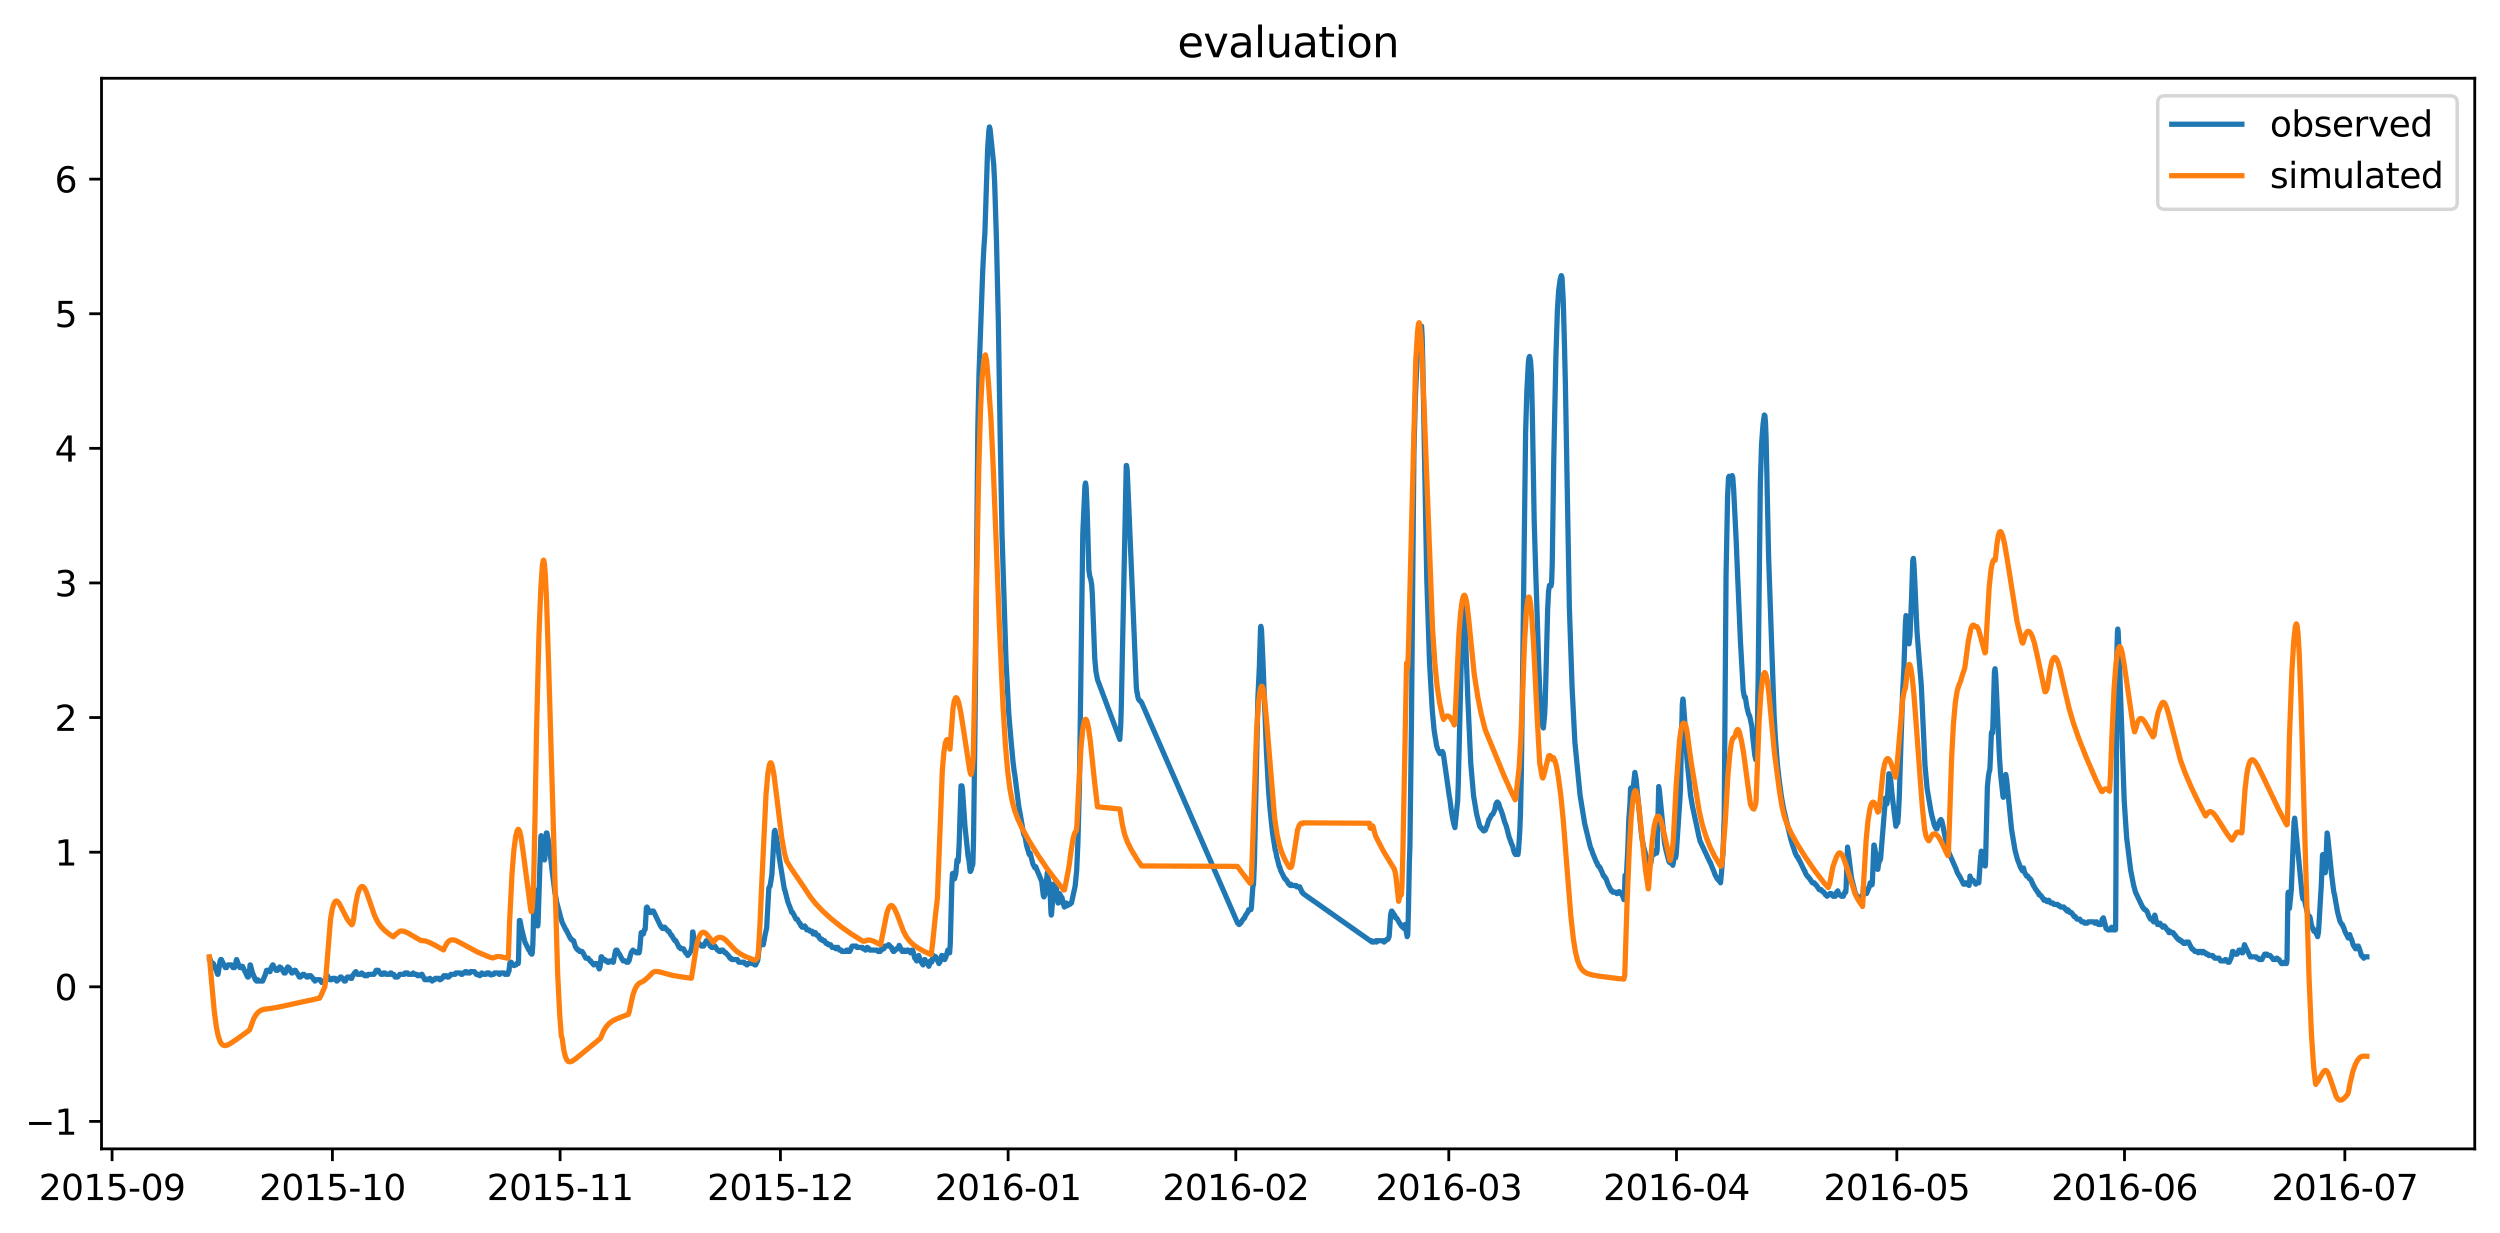 <?xml version="1.0" encoding="utf-8" standalone="no"?>
<!DOCTYPE svg PUBLIC "-//W3C//DTD SVG 1.1//EN"
  "http://www.w3.org/Graphics/SVG/1.1/DTD/svg11.dtd">
<svg xmlns:xlink="http://www.w3.org/1999/xlink" width="712.782pt" height="351.436pt" viewBox="0 0 712.782 351.436" xmlns="http://www.w3.org/2000/svg" version="1.1">
 <defs>
  <style type="text/css">*{stroke-linejoin: round; stroke-linecap: butt}</style>
 </defs>
 <g id="figure_1">
  <g id="patch_1">
   <path d="M 0 351.436 
L 712.782 351.436 
L 712.782 0 
L 0 0 
z
" style="fill: #ffffff"/>
  </g>
  <g id="axes_1">
   <g id="patch_2">
    <path d="M 28.942 327.558 
L 705.582 327.558 
L 705.582 22.318 
L 28.942 22.318 
z
" style="fill: #ffffff"/>
   </g>
   <g id="matplotlib.axis_1">
    <g id="xtick_1">
     <g id="line2d_1">
      <defs>
       <path id="me163cafce9" d="M 0 0 
L 0 3.5 
" style="stroke: #000000; stroke-width: 0.8"/>
      </defs>
      <g>
       <use xlink:href="#me163cafce9" x="31.952" y="327.558" style="stroke: #000000; stroke-width: 0.8"/>
      </g>
     </g>
     <g id="text_1">
      <!-- 2015-09 -->
      <g transform="translate(11.061 342.157) scale(0.1 -0.1)">
       <defs>
        <path id="DejaVuSans-32" d="M 1228 531 
L 3431 531 
L 3431 0 
L 469 0 
L 469 531 
Q 828 903 1448 1529 
Q 2069 2156 2228 2338 
Q 2531 2678 2651 2914 
Q 2772 3150 2772 3378 
Q 2772 3750 2511 3984 
Q 2250 4219 1831 4219 
Q 1534 4219 1204 4116 
Q 875 4013 500 3803 
L 500 4441 
Q 881 4594 1212 4672 
Q 1544 4750 1819 4750 
Q 2544 4750 2975 4387 
Q 3406 4025 3406 3419 
Q 3406 3131 3298 2873 
Q 3191 2616 2906 2266 
Q 2828 2175 2409 1742 
Q 1991 1309 1228 531 
z
" transform="scale(0.016)"/>
        <path id="DejaVuSans-30" d="M 2034 4250 
Q 1547 4250 1301 3770 
Q 1056 3291 1056 2328 
Q 1056 1369 1301 889 
Q 1547 409 2034 409 
Q 2525 409 2770 889 
Q 3016 1369 3016 2328 
Q 3016 3291 2770 3770 
Q 2525 4250 2034 4250 
z
M 2034 4750 
Q 2819 4750 3233 4129 
Q 3647 3509 3647 2328 
Q 3647 1150 3233 529 
Q 2819 -91 2034 -91 
Q 1250 -91 836 529 
Q 422 1150 422 2328 
Q 422 3509 836 4129 
Q 1250 4750 2034 4750 
z
" transform="scale(0.016)"/>
        <path id="DejaVuSans-31" d="M 794 531 
L 1825 531 
L 1825 4091 
L 703 3866 
L 703 4441 
L 1819 4666 
L 2450 4666 
L 2450 531 
L 3481 531 
L 3481 0 
L 794 0 
L 794 531 
z
" transform="scale(0.016)"/>
        <path id="DejaVuSans-35" d="M 691 4666 
L 3169 4666 
L 3169 4134 
L 1269 4134 
L 1269 2991 
Q 1406 3038 1543 3061 
Q 1681 3084 1819 3084 
Q 2600 3084 3056 2656 
Q 3513 2228 3513 1497 
Q 3513 744 3044 326 
Q 2575 -91 1722 -91 
Q 1428 -91 1123 -41 
Q 819 9 494 109 
L 494 744 
Q 775 591 1075 516 
Q 1375 441 1709 441 
Q 2250 441 2565 725 
Q 2881 1009 2881 1497 
Q 2881 1984 2565 2268 
Q 2250 2553 1709 2553 
Q 1456 2553 1204 2497 
Q 953 2441 691 2322 
L 691 4666 
z
" transform="scale(0.016)"/>
        <path id="DejaVuSans-2d" d="M 313 2009 
L 1997 2009 
L 1997 1497 
L 313 1497 
L 313 2009 
z
" transform="scale(0.016)"/>
        <path id="DejaVuSans-39" d="M 703 97 
L 703 672 
Q 941 559 1184 500 
Q 1428 441 1663 441 
Q 2288 441 2617 861 
Q 2947 1281 2994 2138 
Q 2813 1869 2534 1725 
Q 2256 1581 1919 1581 
Q 1219 1581 811 2004 
Q 403 2428 403 3163 
Q 403 3881 828 4315 
Q 1253 4750 1959 4750 
Q 2769 4750 3195 4129 
Q 3622 3509 3622 2328 
Q 3622 1225 3098 567 
Q 2575 -91 1691 -91 
Q 1453 -91 1209 -44 
Q 966 3 703 97 
z
M 1959 2075 
Q 2384 2075 2632 2365 
Q 2881 2656 2881 3163 
Q 2881 3666 2632 3958 
Q 2384 4250 1959 4250 
Q 1534 4250 1286 3958 
Q 1038 3666 1038 3163 
Q 1038 2656 1286 2365 
Q 1534 2075 1959 2075 
z
" transform="scale(0.016)"/>
       </defs>
       <use xlink:href="#DejaVuSans-32"/>
       <use xlink:href="#DejaVuSans-30" x="63.623"/>
       <use xlink:href="#DejaVuSans-31" x="127.246"/>
       <use xlink:href="#DejaVuSans-35" x="190.869"/>
       <use xlink:href="#DejaVuSans-2d" x="254.492"/>
       <use xlink:href="#DejaVuSans-30" x="290.576"/>
       <use xlink:href="#DejaVuSans-39" x="354.199"/>
      </g>
     </g>
    </g>
    <g id="xtick_2">
     <g id="line2d_2">
      <g>
       <use xlink:href="#me163cafce9" x="94.774" y="327.558" style="stroke: #000000; stroke-width: 0.8"/>
      </g>
     </g>
     <g id="text_2">
      <!-- 2015-10 -->
      <g transform="translate(73.882 342.157) scale(0.1 -0.1)">
       <use xlink:href="#DejaVuSans-32"/>
       <use xlink:href="#DejaVuSans-30" x="63.623"/>
       <use xlink:href="#DejaVuSans-31" x="127.246"/>
       <use xlink:href="#DejaVuSans-35" x="190.869"/>
       <use xlink:href="#DejaVuSans-2d" x="254.492"/>
       <use xlink:href="#DejaVuSans-31" x="290.576"/>
       <use xlink:href="#DejaVuSans-30" x="354.199"/>
      </g>
     </g>
    </g>
    <g id="xtick_3">
     <g id="line2d_3">
      <g>
       <use xlink:href="#me163cafce9" x="159.689" y="327.558" style="stroke: #000000; stroke-width: 0.8"/>
      </g>
     </g>
     <g id="text_3">
      <!-- 2015-11 -->
      <g transform="translate(138.798 342.157) scale(0.1 -0.1)">
       <use xlink:href="#DejaVuSans-32"/>
       <use xlink:href="#DejaVuSans-30" x="63.623"/>
       <use xlink:href="#DejaVuSans-31" x="127.246"/>
       <use xlink:href="#DejaVuSans-35" x="190.869"/>
       <use xlink:href="#DejaVuSans-2d" x="254.492"/>
       <use xlink:href="#DejaVuSans-31" x="290.576"/>
       <use xlink:href="#DejaVuSans-31" x="354.199"/>
      </g>
     </g>
    </g>
    <g id="xtick_4">
     <g id="line2d_4">
      <g>
       <use xlink:href="#me163cafce9" x="222.511" y="327.558" style="stroke: #000000; stroke-width: 0.8"/>
      </g>
     </g>
     <g id="text_4">
      <!-- 2015-12 -->
      <g transform="translate(201.62 342.157) scale(0.1 -0.1)">
       <use xlink:href="#DejaVuSans-32"/>
       <use xlink:href="#DejaVuSans-30" x="63.623"/>
       <use xlink:href="#DejaVuSans-31" x="127.246"/>
       <use xlink:href="#DejaVuSans-35" x="190.869"/>
       <use xlink:href="#DejaVuSans-2d" x="254.492"/>
       <use xlink:href="#DejaVuSans-31" x="290.576"/>
       <use xlink:href="#DejaVuSans-32" x="354.199"/>
      </g>
     </g>
    </g>
    <g id="xtick_5">
     <g id="line2d_5">
      <g>
       <use xlink:href="#me163cafce9" x="287.427" y="327.558" style="stroke: #000000; stroke-width: 0.8"/>
      </g>
     </g>
     <g id="text_5">
      <!-- 2016-01 -->
      <g transform="translate(266.535 342.157) scale(0.1 -0.1)">
       <defs>
        <path id="DejaVuSans-36" d="M 2113 2584 
Q 1688 2584 1439 2293 
Q 1191 2003 1191 1497 
Q 1191 994 1439 701 
Q 1688 409 2113 409 
Q 2538 409 2786 701 
Q 3034 994 3034 1497 
Q 3034 2003 2786 2293 
Q 2538 2584 2113 2584 
z
M 3366 4563 
L 3366 3988 
Q 3128 4100 2886 4159 
Q 2644 4219 2406 4219 
Q 1781 4219 1451 3797 
Q 1122 3375 1075 2522 
Q 1259 2794 1537 2939 
Q 1816 3084 2150 3084 
Q 2853 3084 3261 2657 
Q 3669 2231 3669 1497 
Q 3669 778 3244 343 
Q 2819 -91 2113 -91 
Q 1303 -91 875 529 
Q 447 1150 447 2328 
Q 447 3434 972 4092 
Q 1497 4750 2381 4750 
Q 2619 4750 2861 4703 
Q 3103 4656 3366 4563 
z
" transform="scale(0.016)"/>
       </defs>
       <use xlink:href="#DejaVuSans-32"/>
       <use xlink:href="#DejaVuSans-30" x="63.623"/>
       <use xlink:href="#DejaVuSans-31" x="127.246"/>
       <use xlink:href="#DejaVuSans-36" x="190.869"/>
       <use xlink:href="#DejaVuSans-2d" x="254.492"/>
       <use xlink:href="#DejaVuSans-30" x="290.576"/>
       <use xlink:href="#DejaVuSans-31" x="354.199"/>
      </g>
     </g>
    </g>
    <g id="xtick_6">
     <g id="line2d_6">
      <g>
       <use xlink:href="#me163cafce9" x="352.342" y="327.558" style="stroke: #000000; stroke-width: 0.8"/>
      </g>
     </g>
     <g id="text_6">
      <!-- 2016-02 -->
      <g transform="translate(331.451 342.157) scale(0.1 -0.1)">
       <use xlink:href="#DejaVuSans-32"/>
       <use xlink:href="#DejaVuSans-30" x="63.623"/>
       <use xlink:href="#DejaVuSans-31" x="127.246"/>
       <use xlink:href="#DejaVuSans-36" x="190.869"/>
       <use xlink:href="#DejaVuSans-2d" x="254.492"/>
       <use xlink:href="#DejaVuSans-30" x="290.576"/>
       <use xlink:href="#DejaVuSans-32" x="354.199"/>
      </g>
     </g>
    </g>
    <g id="xtick_7">
     <g id="line2d_7">
      <g>
       <use xlink:href="#me163cafce9" x="413.07" y="327.558" style="stroke: #000000; stroke-width: 0.8"/>
      </g>
     </g>
     <g id="text_7">
      <!-- 2016-03 -->
      <g transform="translate(392.178 342.157) scale(0.1 -0.1)">
       <defs>
        <path id="DejaVuSans-33" d="M 2597 2516 
Q 3050 2419 3304 2112 
Q 3559 1806 3559 1356 
Q 3559 666 3084 287 
Q 2609 -91 1734 -91 
Q 1441 -91 1130 -33 
Q 819 25 488 141 
L 488 750 
Q 750 597 1062 519 
Q 1375 441 1716 441 
Q 2309 441 2620 675 
Q 2931 909 2931 1356 
Q 2931 1769 2642 2001 
Q 2353 2234 1838 2234 
L 1294 2234 
L 1294 2753 
L 1863 2753 
Q 2328 2753 2575 2939 
Q 2822 3125 2822 3475 
Q 2822 3834 2567 4026 
Q 2313 4219 1838 4219 
Q 1578 4219 1281 4162 
Q 984 4106 628 3988 
L 628 4550 
Q 988 4650 1302 4700 
Q 1616 4750 1894 4750 
Q 2613 4750 3031 4423 
Q 3450 4097 3450 3541 
Q 3450 3153 3228 2886 
Q 3006 2619 2597 2516 
z
" transform="scale(0.016)"/>
       </defs>
       <use xlink:href="#DejaVuSans-32"/>
       <use xlink:href="#DejaVuSans-30" x="63.623"/>
       <use xlink:href="#DejaVuSans-31" x="127.246"/>
       <use xlink:href="#DejaVuSans-36" x="190.869"/>
       <use xlink:href="#DejaVuSans-2d" x="254.492"/>
       <use xlink:href="#DejaVuSans-30" x="290.576"/>
       <use xlink:href="#DejaVuSans-33" x="354.199"/>
      </g>
     </g>
    </g>
    <g id="xtick_8">
     <g id="line2d_8">
      <g>
       <use xlink:href="#me163cafce9" x="477.985" y="327.558" style="stroke: #000000; stroke-width: 0.8"/>
      </g>
     </g>
     <g id="text_8">
      <!-- 2016-04 -->
      <g transform="translate(457.094 342.157) scale(0.1 -0.1)">
       <defs>
        <path id="DejaVuSans-34" d="M 2419 4116 
L 825 1625 
L 2419 1625 
L 2419 4116 
z
M 2253 4666 
L 3047 4666 
L 3047 1625 
L 3713 1625 
L 3713 1100 
L 3047 1100 
L 3047 0 
L 2419 0 
L 2419 1100 
L 313 1100 
L 313 1709 
L 2253 4666 
z
" transform="scale(0.016)"/>
       </defs>
       <use xlink:href="#DejaVuSans-32"/>
       <use xlink:href="#DejaVuSans-30" x="63.623"/>
       <use xlink:href="#DejaVuSans-31" x="127.246"/>
       <use xlink:href="#DejaVuSans-36" x="190.869"/>
       <use xlink:href="#DejaVuSans-2d" x="254.492"/>
       <use xlink:href="#DejaVuSans-30" x="290.576"/>
       <use xlink:href="#DejaVuSans-34" x="354.199"/>
      </g>
     </g>
    </g>
    <g id="xtick_9">
     <g id="line2d_9">
      <g>
       <use xlink:href="#me163cafce9" x="540.807" y="327.558" style="stroke: #000000; stroke-width: 0.8"/>
      </g>
     </g>
     <g id="text_9">
      <!-- 2016-05 -->
      <g transform="translate(519.915 342.157) scale(0.1 -0.1)">
       <use xlink:href="#DejaVuSans-32"/>
       <use xlink:href="#DejaVuSans-30" x="63.623"/>
       <use xlink:href="#DejaVuSans-31" x="127.246"/>
       <use xlink:href="#DejaVuSans-36" x="190.869"/>
       <use xlink:href="#DejaVuSans-2d" x="254.492"/>
       <use xlink:href="#DejaVuSans-30" x="290.576"/>
       <use xlink:href="#DejaVuSans-35" x="354.199"/>
      </g>
     </g>
    </g>
    <g id="xtick_10">
     <g id="line2d_10">
      <g>
       <use xlink:href="#me163cafce9" x="605.722" y="327.558" style="stroke: #000000; stroke-width: 0.8"/>
      </g>
     </g>
     <g id="text_10">
      <!-- 2016-06 -->
      <g transform="translate(584.831 342.157) scale(0.1 -0.1)">
       <use xlink:href="#DejaVuSans-32"/>
       <use xlink:href="#DejaVuSans-30" x="63.623"/>
       <use xlink:href="#DejaVuSans-31" x="127.246"/>
       <use xlink:href="#DejaVuSans-36" x="190.869"/>
       <use xlink:href="#DejaVuSans-2d" x="254.492"/>
       <use xlink:href="#DejaVuSans-30" x="290.576"/>
       <use xlink:href="#DejaVuSans-36" x="354.199"/>
      </g>
     </g>
    </g>
    <g id="xtick_11">
     <g id="line2d_11">
      <g>
       <use xlink:href="#me163cafce9" x="668.544" y="327.558" style="stroke: #000000; stroke-width: 0.8"/>
      </g>
     </g>
     <g id="text_11">
      <!-- 2016-07 -->
      <g transform="translate(647.652 342.157) scale(0.1 -0.1)">
       <defs>
        <path id="DejaVuSans-37" d="M 525 4666 
L 3525 4666 
L 3525 4397 
L 1831 0 
L 1172 0 
L 2766 4134 
L 525 4134 
L 525 4666 
z
" transform="scale(0.016)"/>
       </defs>
       <use xlink:href="#DejaVuSans-32"/>
       <use xlink:href="#DejaVuSans-30" x="63.623"/>
       <use xlink:href="#DejaVuSans-31" x="127.246"/>
       <use xlink:href="#DejaVuSans-36" x="190.869"/>
       <use xlink:href="#DejaVuSans-2d" x="254.492"/>
       <use xlink:href="#DejaVuSans-30" x="290.576"/>
       <use xlink:href="#DejaVuSans-37" x="354.199"/>
      </g>
     </g>
    </g>
   </g>
   <g id="matplotlib.axis_2">
    <g id="ytick_1">
     <g id="line2d_12">
      <defs>
       <path id="m41f4545ca1" d="M 0 0 
L -3.5 0 
" style="stroke: #000000; stroke-width: 0.8"/>
      </defs>
      <g>
       <use xlink:href="#m41f4545ca1" x="28.942" y="319.727" style="stroke: #000000; stroke-width: 0.8"/>
      </g>
     </g>
     <g id="text_12">
      <!-- −1 -->
      <g transform="translate(7.2 323.526) scale(0.1 -0.1)">
       <defs>
        <path id="DejaVuSans-2212" d="M 678 2272 
L 4684 2272 
L 4684 1741 
L 678 1741 
L 678 2272 
z
" transform="scale(0.016)"/>
       </defs>
       <use xlink:href="#DejaVuSans-2212"/>
       <use xlink:href="#DejaVuSans-31" x="83.789"/>
      </g>
     </g>
    </g>
    <g id="ytick_2">
     <g id="line2d_13">
      <g>
       <use xlink:href="#m41f4545ca1" x="28.942" y="281.347" style="stroke: #000000; stroke-width: 0.8"/>
      </g>
     </g>
     <g id="text_13">
      <!-- 0 -->
      <g transform="translate(15.58 285.146) scale(0.1 -0.1)">
       <use xlink:href="#DejaVuSans-30"/>
      </g>
     </g>
    </g>
    <g id="ytick_3">
     <g id="line2d_14">
      <g>
       <use xlink:href="#m41f4545ca1" x="28.942" y="242.966" style="stroke: #000000; stroke-width: 0.8"/>
      </g>
     </g>
     <g id="text_14">
      <!-- 1 -->
      <g transform="translate(15.58 246.766) scale(0.1 -0.1)">
       <use xlink:href="#DejaVuSans-31"/>
      </g>
     </g>
    </g>
    <g id="ytick_4">
     <g id="line2d_15">
      <g>
       <use xlink:href="#m41f4545ca1" x="28.942" y="204.586" style="stroke: #000000; stroke-width: 0.8"/>
      </g>
     </g>
     <g id="text_15">
      <!-- 2 -->
      <g transform="translate(15.58 208.385) scale(0.1 -0.1)">
       <use xlink:href="#DejaVuSans-32"/>
      </g>
     </g>
    </g>
    <g id="ytick_5">
     <g id="line2d_16">
      <g>
       <use xlink:href="#m41f4545ca1" x="28.942" y="166.206" style="stroke: #000000; stroke-width: 0.8"/>
      </g>
     </g>
     <g id="text_16">
      <!-- 3 -->
      <g transform="translate(15.58 170.005) scale(0.1 -0.1)">
       <use xlink:href="#DejaVuSans-33"/>
      </g>
     </g>
    </g>
    <g id="ytick_6">
     <g id="line2d_17">
      <g>
       <use xlink:href="#m41f4545ca1" x="28.942" y="127.826" style="stroke: #000000; stroke-width: 0.8"/>
      </g>
     </g>
     <g id="text_17">
      <!-- 4 -->
      <g transform="translate(15.58 131.625) scale(0.1 -0.1)">
       <use xlink:href="#DejaVuSans-34"/>
      </g>
     </g>
    </g>
    <g id="ytick_7">
     <g id="line2d_18">
      <g>
       <use xlink:href="#m41f4545ca1" x="28.942" y="89.445" style="stroke: #000000; stroke-width: 0.8"/>
      </g>
     </g>
     <g id="text_18">
      <!-- 5 -->
      <g transform="translate(15.58 93.245) scale(0.1 -0.1)">
       <use xlink:href="#DejaVuSans-35"/>
      </g>
     </g>
    </g>
    <g id="ytick_8">
     <g id="line2d_19">
      <g>
       <use xlink:href="#m41f4545ca1" x="28.942" y="51.065" style="stroke: #000000; stroke-width: 0.8"/>
      </g>
     </g>
     <g id="text_19">
      <!-- 6 -->
      <g transform="translate(15.58 54.864) scale(0.1 -0.1)">
       <use xlink:href="#DejaVuSans-36"/>
      </g>
     </g>
    </g>
   </g>
   <g id="line2d_20">
    <path d="M 59.699 273.191 
L 59.786 273.191 
L 60.048 273.958 
L 60.484 274.726 
L 60.571 274.534 
L 60.746 274.726 
L 60.833 274.726 
L 61.793 277.029 
L 62.054 277.796 
L 62.142 277.796 
L 62.403 276.261 
L 62.752 273.958 
L 62.927 273.575 
L 63.101 273.575 
L 63.276 273.958 
L 64.236 275.877 
L 64.585 275.877 
L 64.759 275.494 
L 65.021 275.11 
L 65.981 275.11 
L 66.417 275.877 
L 66.853 275.877 
L 67.028 275.494 
L 67.377 273.767 
L 67.464 273.575 
L 67.9 274.726 
L 68.162 275.494 
L 68.424 275.877 
L 68.773 275.877 
L 68.86 275.494 
L 69.035 275.686 
L 69.122 275.494 
L 70.605 278.564 
L 70.78 278.564 
L 71.041 277.796 
L 71.303 275.11 
L 71.39 275.11 
L 72.088 277.796 
L 72.176 277.796 
L 72.437 278.564 
L 72.525 278.564 
L 72.786 279.332 
L 72.874 279.332 
L 73.135 279.715 
L 73.31 279.715 
L 73.484 279.332 
L 73.746 279.715 
L 74.88 279.715 
L 75.666 277.796 
L 76.015 276.645 
L 76.713 276.645 
L 76.887 277.029 
L 76.974 277.029 
L 77.323 275.877 
L 77.76 275.11 
L 77.847 275.11 
L 78.109 275.877 
L 78.283 275.877 
L 78.458 276.261 
L 78.545 276.261 
L 78.72 276.645 
L 79.156 276.645 
L 79.33 276.261 
L 79.592 275.877 
L 79.679 275.877 
L 79.767 275.686 
L 79.941 275.877 
L 80.116 275.877 
L 80.29 276.261 
L 80.377 276.261 
L 80.552 276.645 
L 80.988 277.413 
L 81.337 277.413 
L 81.686 276.261 
L 81.773 276.261 
L 81.948 275.877 
L 82.035 275.686 
L 82.21 275.877 
L 82.384 275.877 
L 82.559 276.261 
L 82.646 276.261 
L 82.908 277.029 
L 82.995 277.029 
L 83.169 277.413 
L 83.344 277.413 
L 83.606 277.029 
L 83.78 277.029 
L 83.955 276.645 
L 84.216 276.645 
L 84.653 277.413 
L 84.74 277.413 
L 84.914 277.796 
L 85.351 278.564 
L 85.7 278.564 
L 85.961 278.18 
L 86.049 278.18 
L 86.31 277.796 
L 86.659 277.796 
L 86.921 278.18 
L 87.27 278.18 
L 87.445 278.564 
L 87.794 278.564 
L 88.055 278.18 
L 88.579 278.18 
L 88.841 278.564 
L 88.928 278.564 
L 89.19 278.948 
L 89.277 278.948 
L 89.452 279.332 
L 89.539 279.332 
L 89.801 279.715 
L 90.062 279.332 
L 91.284 279.332 
L 91.458 279.715 
L 91.72 280.099 
L 92.156 280.099 
L 92.331 279.715 
L 92.505 279.715 
L 93.291 278.18 
L 93.378 278.18 
L 93.552 278.564 
L 93.989 279.332 
L 94.425 279.332 
L 94.512 279.14 
L 94.599 279.332 
L 94.774 278.948 
L 95.559 278.948 
L 95.995 279.715 
L 96.083 279.715 
L 96.257 279.332 
L 96.344 279.332 
L 96.432 279.14 
L 96.519 279.332 
L 96.693 278.948 
L 96.781 278.948 
L 97.042 278.564 
L 97.304 278.564 
L 97.566 278.948 
L 97.74 278.948 
L 97.915 279.332 
L 98.177 279.715 
L 98.438 279.715 
L 98.613 279.332 
L 99.049 278.564 
L 99.835 278.564 
L 100.009 278.948 
L 100.271 278.948 
L 100.533 278.18 
L 100.62 278.18 
L 100.794 277.796 
L 100.882 277.796 
L 101.056 277.413 
L 101.143 277.413 
L 101.405 277.029 
L 101.492 277.029 
L 101.929 277.796 
L 102.801 277.796 
L 103.063 277.413 
L 103.15 277.413 
L 103.412 277.796 
L 103.761 277.796 
L 103.935 278.18 
L 104.721 278.18 
L 104.982 277.796 
L 106.64 277.796 
L 107.251 276.645 
L 107.862 276.645 
L 108.036 277.029 
L 108.298 277.413 
L 108.385 277.413 
L 108.647 277.796 
L 109.083 277.796 
L 109.345 277.413 
L 109.781 277.413 
L 110.043 277.796 
L 111.09 277.796 
L 111.265 277.413 
L 111.526 277.413 
L 111.701 277.796 
L 112.224 277.796 
L 112.399 278.18 
L 112.486 278.18 
L 112.661 278.564 
L 113.359 278.564 
L 113.62 278.18 
L 113.708 278.18 
L 113.969 277.796 
L 115.278 277.796 
L 115.453 277.413 
L 116.238 277.413 
L 116.412 277.796 
L 117.634 277.796 
L 117.808 277.413 
L 117.983 277.605 
L 118.07 277.605 
L 118.245 277.796 
L 118.768 277.796 
L 119.03 278.18 
L 119.204 278.18 
L 119.292 277.988 
L 119.466 278.18 
L 119.902 278.18 
L 120.164 277.796 
L 120.339 277.796 
L 120.513 278.18 
L 121.124 279.332 
L 121.56 279.332 
L 121.648 279.14 
L 121.822 279.332 
L 122.346 279.332 
L 122.52 278.948 
L 122.607 278.948 
L 122.869 279.332 
L 123.044 279.332 
L 123.218 279.715 
L 123.48 279.332 
L 123.916 279.332 
L 124.091 278.948 
L 125.138 278.948 
L 125.312 279.332 
L 125.574 279.332 
L 125.748 278.948 
L 126.097 278.948 
L 126.272 278.564 
L 126.359 278.564 
L 126.534 278.18 
L 127.232 278.18 
L 127.406 278.564 
L 127.93 278.564 
L 128.104 278.18 
L 128.366 278.18 
L 128.54 277.796 
L 129.762 277.796 
L 129.936 277.413 
L 131.245 277.413 
L 131.507 277.796 
L 131.769 277.796 
L 132.031 277.413 
L 132.467 277.413 
L 132.641 277.029 
L 132.99 277.029 
L 133.165 277.413 
L 133.95 277.413 
L 134.125 277.029 
L 135.259 277.029 
L 135.521 277.413 
L 135.608 277.413 
L 135.782 277.796 
L 136.219 277.796 
L 136.306 277.988 
L 136.48 277.796 
L 136.568 277.796 
L 136.829 278.18 
L 137.004 277.796 
L 137.091 277.796 
L 137.353 277.413 
L 137.44 277.413 
L 137.702 277.796 
L 138.574 277.796 
L 138.749 277.413 
L 139.447 277.413 
L 139.621 277.796 
L 139.883 277.796 
L 140.058 277.988 
L 140.232 277.796 
L 140.756 277.796 
L 140.93 277.413 
L 142.065 277.413 
L 142.326 277.796 
L 142.501 277.796 
L 142.763 277.413 
L 143.722 277.413 
L 143.984 277.796 
L 144.769 277.796 
L 144.944 277.029 
L 145.031 277.029 
L 145.118 276.837 
L 145.38 274.534 
L 145.555 274.342 
L 145.729 274.342 
L 146.165 275.11 
L 146.34 275.11 
L 146.514 275.302 
L 146.602 275.302 
L 146.776 275.11 
L 147.125 275.11 
L 147.3 274.726 
L 147.736 274.726 
L 147.823 274.15 
L 148.085 262.444 
L 148.259 262.444 
L 148.696 264.747 
L 149.655 268.585 
L 150.79 270.888 
L 150.964 270.888 
L 151.226 271.656 
L 151.313 271.656 
L 151.575 272.039 
L 151.662 272.039 
L 151.75 271.656 
L 151.924 269.161 
L 152.011 266.282 
L 152.273 254.385 
L 152.36 253.617 
L 152.448 254.193 
L 153.058 263.404 
L 153.233 263.98 
L 153.32 263.98 
L 153.407 263.212 
L 153.931 246.708 
L 154.193 238.649 
L 154.28 238.265 
L 154.454 238.84 
L 154.803 240.76 
L 155.24 245.173 
L 155.327 244.981 
L 155.501 241.911 
L 155.763 237.497 
L 155.938 237.497 
L 156.461 240.376 
L 156.636 241.335 
L 157.159 245.941 
L 157.421 248.244 
L 158.206 254.385 
L 158.468 255.728 
L 158.73 257.263 
L 159.428 259.95 
L 159.602 260.525 
L 159.777 261.293 
L 159.951 261.869 
L 160.3 263.02 
L 161.347 265.131 
L 161.434 265.131 
L 162.569 267.434 
L 162.656 267.434 
L 162.831 267.818 
L 163.005 267.818 
L 163.267 268.201 
L 163.529 268.201 
L 163.703 268.777 
L 164.052 269.929 
L 164.401 270.504 
L 164.576 270.504 
L 164.75 270.888 
L 165.012 270.888 
L 165.274 271.272 
L 165.972 271.272 
L 166.146 271.656 
L 166.233 271.656 
L 166.408 272.039 
L 167.019 273.191 
L 167.717 273.191 
L 167.891 273.575 
L 167.978 273.575 
L 168.24 273.958 
L 168.415 273.958 
L 168.589 274.342 
L 168.676 274.342 
L 168.938 274.726 
L 169.113 274.726 
L 169.287 275.11 
L 169.549 274.726 
L 170.16 274.726 
L 170.858 276.261 
L 171.119 275.494 
L 171.381 272.807 
L 171.556 272.807 
L 171.992 273.575 
L 172.428 273.575 
L 172.603 273.958 
L 173.039 273.958 
L 173.214 274.342 
L 173.65 274.342 
L 173.912 273.958 
L 174.61 273.958 
L 174.784 274.342 
L 174.871 274.342 
L 175.22 272.423 
L 175.482 271.08 
L 175.657 270.888 
L 175.918 270.888 
L 176.529 272.039 
L 176.616 272.039 
L 176.791 272.423 
L 177.402 273.575 
L 177.489 273.575 
L 177.663 273.958 
L 178.361 273.958 
L 178.623 274.342 
L 179.059 274.342 
L 179.234 273.958 
L 179.321 273.958 
L 179.408 273.767 
L 179.67 272.615 
L 180.019 271.464 
L 180.194 271.272 
L 180.281 271.272 
L 180.455 270.888 
L 180.63 271.272 
L 181.153 271.272 
L 181.415 271.656 
L 182.2 271.656 
L 182.375 270.888 
L 182.811 265.899 
L 182.986 265.899 
L 183.16 266.282 
L 183.422 266.282 
L 183.509 266.09 
L 183.684 265.131 
L 183.858 265.131 
L 183.946 264.939 
L 184.12 261.869 
L 184.295 258.798 
L 184.469 258.606 
L 185.254 260.142 
L 185.603 260.142 
L 185.778 259.758 
L 186.301 259.758 
L 188.308 263.98 
L 188.395 263.98 
L 188.57 264.363 
L 188.744 264.363 
L 188.919 264.747 
L 189.181 264.363 
L 189.53 264.363 
L 189.704 264.747 
L 189.879 264.747 
L 190.14 265.131 
L 190.228 265.131 
L 190.489 265.515 
L 190.751 265.515 
L 190.926 265.899 
L 191.362 266.666 
L 191.536 266.666 
L 191.711 267.05 
L 192.147 267.818 
L 192.234 267.818 
L 192.409 268.201 
L 192.671 268.201 
L 193.631 270.12 
L 193.892 270.12 
L 194.067 270.504 
L 194.852 270.504 
L 195.463 271.656 
L 195.637 271.656 
L 195.812 272.039 
L 195.986 272.039 
L 196.074 272.423 
L 196.248 272.039 
L 196.423 272.039 
L 196.859 271.272 
L 196.946 271.272 
L 197.295 269.737 
L 197.47 265.707 
L 197.557 265.707 
L 197.906 267.818 
L 197.993 267.818 
L 198.429 268.585 
L 198.953 268.585 
L 199.215 268.969 
L 199.302 268.969 
L 199.564 269.353 
L 199.825 269.353 
L 200 269.737 
L 200.611 269.737 
L 201.396 268.201 
L 201.658 268.201 
L 202.094 268.969 
L 202.181 268.969 
L 202.443 269.737 
L 202.617 269.737 
L 202.879 270.12 
L 203.403 270.12 
L 203.577 269.929 
L 203.665 269.929 
L 203.839 269.737 
L 204.014 270.12 
L 204.101 270.12 
L 204.537 270.888 
L 204.799 270.888 
L 205.061 271.272 
L 205.497 271.272 
L 205.671 270.888 
L 206.108 270.888 
L 206.282 271.272 
L 206.457 271.272 
L 206.718 271.656 
L 206.98 271.656 
L 207.242 272.039 
L 207.329 272.039 
L 207.591 272.423 
L 207.678 272.423 
L 208.114 273.191 
L 208.463 273.191 
L 208.638 273.575 
L 210.208 273.575 
L 210.383 273.958 
L 210.645 274.342 
L 212.128 274.342 
L 212.39 274.726 
L 212.739 274.726 
L 212.913 275.11 
L 213 275.11 
L 213.262 274.726 
L 213.611 274.726 
L 213.786 274.342 
L 214.309 274.342 
L 214.484 274.726 
L 215.007 274.726 
L 215.182 275.11 
L 215.444 275.11 
L 216.054 273.767 
L 216.665 268.201 
L 216.84 268.201 
L 217.45 269.353 
L 217.625 269.353 
L 218.148 266.474 
L 218.585 264.555 
L 219.195 253.233 
L 219.37 252.849 
L 219.457 252.849 
L 219.544 252.657 
L 220.068 249.395 
L 220.766 237.113 
L 220.94 236.73 
L 221.464 239.224 
L 222.162 244.406 
L 223.645 253.617 
L 223.732 253.617 
L 224.605 257.071 
L 225.041 258.223 
L 225.216 258.606 
L 225.478 259.374 
L 225.739 260.142 
L 226.001 260.142 
L 226.961 262.061 
L 227.31 262.061 
L 227.921 263.212 
L 228.095 263.212 
L 228.357 263.98 
L 228.531 263.98 
L 228.706 264.363 
L 229.317 264.363 
L 229.404 263.98 
L 229.666 264.363 
L 229.753 264.363 
L 230.015 265.131 
L 230.713 265.131 
L 230.974 265.515 
L 231.585 265.515 
L 231.847 266.282 
L 232.109 266.282 
L 232.37 265.899 
L 232.458 265.899 
L 232.894 266.666 
L 233.33 266.666 
L 233.592 267.434 
L 233.766 267.434 
L 233.941 267.818 
L 234.377 267.818 
L 234.552 268.201 
L 235.075 268.201 
L 235.25 268.585 
L 235.512 268.969 
L 235.948 268.969 
L 236.122 269.353 
L 236.82 269.353 
L 236.995 269.737 
L 237.082 269.737 
L 237.257 270.12 
L 238.216 270.12 
L 238.304 270.504 
L 238.478 270.12 
L 238.914 270.12 
L 239.089 270.504 
L 239.351 270.888 
L 239.874 270.888 
L 240.049 271.272 
L 241.096 271.272 
L 241.357 270.888 
L 241.619 270.888 
L 241.794 271.272 
L 242.23 271.272 
L 242.404 270.888 
L 242.492 270.888 
L 242.753 270.12 
L 243.015 269.737 
L 244.149 269.737 
L 244.324 270.12 
L 245.895 270.12 
L 246.069 270.504 
L 246.68 270.504 
L 246.767 270.888 
L 246.942 270.504 
L 247.029 270.504 
L 247.203 270.12 
L 247.291 270.12 
L 247.465 270.504 
L 247.814 270.504 
L 247.989 270.888 
L 250.083 270.888 
L 250.344 271.272 
L 250.955 271.272 
L 251.13 270.888 
L 251.304 270.888 
L 251.479 270.12 
L 251.74 270.504 
L 252.002 270.504 
L 252.264 269.737 
L 253.049 269.737 
L 253.311 269.353 
L 253.398 269.353 
L 253.66 269.737 
L 253.747 269.737 
L 254.009 270.12 
L 254.183 270.12 
L 254.445 270.888 
L 254.532 270.888 
L 254.707 271.272 
L 254.881 271.272 
L 255.143 270.888 
L 255.318 270.888 
L 255.58 270.504 
L 256.016 270.504 
L 256.365 269.545 
L 256.452 269.737 
L 257.237 271.272 
L 257.325 271.272 
L 257.586 270.888 
L 257.761 270.888 
L 257.848 271.272 
L 257.935 271.08 
L 258.11 271.272 
L 258.372 271.272 
L 258.546 270.888 
L 258.982 270.888 
L 259.157 271.272 
L 259.419 271.272 
L 259.593 271.656 
L 260.029 270.888 
L 260.204 270.888 
L 260.815 273.191 
L 260.902 273.191 
L 261.338 273.958 
L 261.513 273.958 
L 261.949 272.423 
L 262.298 273.575 
L 262.909 274.726 
L 262.996 274.726 
L 263.17 275.11 
L 263.607 273.575 
L 263.694 273.575 
L 264.305 274.726 
L 264.479 274.726 
L 264.828 275.494 
L 265.003 274.918 
L 265.264 273.958 
L 265.439 274.342 
L 265.526 274.15 
L 265.613 274.342 
L 265.788 273.958 
L 266.05 272.423 
L 266.137 272.423 
L 266.399 273.191 
L 266.661 273.191 
L 266.835 272.807 
L 267.708 274.726 
L 267.882 274.342 
L 267.969 274.342 
L 268.144 273.958 
L 268.318 273.383 
L 268.493 272.423 
L 268.667 272.423 
L 269.278 273.575 
L 269.365 273.575 
L 269.627 272.807 
L 269.714 272.807 
L 270.238 270.888 
L 270.412 270.888 
L 270.674 271.656 
L 270.761 271.656 
L 270.936 268.969 
L 271.372 252.465 
L 271.547 249.203 
L 271.634 249.011 
L 271.896 250.163 
L 271.983 250.163 
L 272.157 250.546 
L 272.506 249.203 
L 272.855 245.173 
L 273.117 245.749 
L 273.204 245.365 
L 273.466 240.76 
L 273.99 224.064 
L 274.251 224.064 
L 274.426 225.215 
L 275.124 235.578 
L 275.996 244.022 
L 276.258 245.365 
L 276.607 248.436 
L 276.695 248.436 
L 276.956 247.86 
L 277.218 246.325 
L 277.305 246.708 
L 277.393 245.941 
L 277.567 239.224 
L 278.003 205.833 
L 278.789 121.781 
L 279.138 106.237 
L 280.185 77.26 
L 280.446 71.886 
L 280.708 67.856 
L 280.795 66.705 
L 281.581 42.525 
L 281.93 37.344 
L 282.104 36.193 
L 282.279 36.768 
L 283.326 46.939 
L 283.587 52.12 
L 284.111 68.624 
L 284.634 91.46 
L 285.158 124.083 
L 285.681 151.909 
L 286.816 188.179 
L 287.601 203.339 
L 288.037 208.52 
L 288.299 211.591 
L 288.823 217.156 
L 289.172 220.034 
L 289.346 220.994 
L 290.48 230.013 
L 290.917 232.316 
L 291.789 237.497 
L 292.051 238.265 
L 292.138 238.265 
L 292.313 238.84 
L 292.662 240.951 
L 293.011 242.103 
L 293.185 242.679 
L 293.447 243.638 
L 293.534 243.638 
L 293.709 243.254 
L 294.494 246.325 
L 295.105 247.476 
L 295.279 247.092 
L 295.89 248.627 
L 296.064 249.011 
L 296.937 251.122 
L 297.024 251.506 
L 297.461 255.344 
L 297.635 255.728 
L 297.897 255.152 
L 298.159 253.617 
L 298.246 253.617 
L 298.42 250.546 
L 298.595 248.819 
L 298.769 249.971 
L 299.118 252.082 
L 299.206 251.698 
L 299.293 252.274 
L 299.642 260.142 
L 299.729 260.909 
L 299.816 260.525 
L 300.165 256.112 
L 300.427 252.082 
L 300.514 252.082 
L 300.863 253.425 
L 300.951 253.425 
L 301.125 252.849 
L 301.3 254.193 
L 301.387 256.687 
L 301.474 255.536 
L 301.649 257.455 
L 301.736 257.455 
L 302.085 254.768 
L 302.696 255.92 
L 302.783 255.92 
L 303.132 257.647 
L 303.481 258.606 
L 303.83 257.455 
L 304.004 257.455 
L 304.266 258.223 
L 304.353 258.223 
L 304.528 257.839 
L 305.051 257.839 
L 305.313 257.455 
L 305.488 257.455 
L 306.535 252.657 
L 306.971 248.244 
L 307.32 240.376 
L 307.756 224.064 
L 308.716 152.293 
L 309.327 138.476 
L 309.501 137.708 
L 309.676 138.86 
L 309.938 144.809 
L 310.461 162.656 
L 310.723 164.383 
L 310.985 165.15 
L 311.246 166.686 
L 311.421 169.18 
L 311.683 176.089 
L 312.119 187.603 
L 312.468 191.441 
L 312.904 193.744 
L 319.274 210.823 
L 319.535 206.793 
L 319.71 201.036 
L 321.106 132.719 
L 321.193 132.719 
L 321.368 133.87 
L 321.978 147.879 
L 322.502 160.353 
L 323.025 172.826 
L 323.985 196.046 
L 324.16 197.39 
L 324.247 197.582 
L 324.421 198.733 
L 324.683 199.501 
L 324.77 199.501 
L 325.032 199.885 
L 325.207 199.885 
L 325.381 200.268 
L 325.468 200.268 
L 352.866 263.212 
L 353.04 263.212 
L 353.302 263.596 
L 353.476 263.212 
L 353.738 263.212 
L 353.913 262.828 
L 354 262.828 
L 354.174 262.444 
L 354.436 262.061 
L 354.523 262.061 
L 354.698 261.677 
L 354.872 261.677 
L 355.134 260.909 
L 355.221 260.909 
L 355.658 260.142 
L 355.745 260.142 
L 356.007 259.374 
L 356.617 259.374 
L 356.705 259.182 
L 356.792 258.606 
L 357.228 252.465 
L 357.315 252.465 
L 357.403 251.89 
L 357.664 245.557 
L 358.188 220.61 
L 358.624 199.309 
L 359.06 190.098 
L 359.409 178.775 
L 359.497 178.583 
L 359.671 179.543 
L 360.02 187.027 
L 361.067 214.085 
L 361.678 225.407 
L 362.114 230.781 
L 362.812 237.497 
L 363.598 242.487 
L 363.685 242.487 
L 364.034 244.406 
L 364.208 244.981 
L 364.732 247.092 
L 364.819 247.092 
L 365.168 248.244 
L 366.302 250.546 
L 366.477 250.546 
L 366.739 250.93 
L 366.826 250.93 
L 367.437 252.082 
L 367.611 252.082 
L 367.873 252.465 
L 368.047 252.082 
L 368.222 252.465 
L 369.531 252.465 
L 369.705 252.849 
L 370.578 252.849 
L 370.84 253.617 
L 370.927 253.617 
L 371.189 254.385 
L 371.363 254.385 
L 371.538 254.768 
L 390.646 268.201 
L 390.82 268.201 
L 390.908 268.393 
L 390.995 268.201 
L 391.169 268.585 
L 391.344 268.393 
L 391.518 268.585 
L 391.606 268.585 
L 391.693 268.393 
L 391.78 268.585 
L 391.955 268.393 
L 392.129 268.393 
L 392.304 268.201 
L 392.391 268.201 
L 392.478 268.585 
L 392.653 268.201 
L 394.398 268.201 
L 394.572 268.585 
L 394.659 268.585 
L 394.921 268.201 
L 395.096 268.201 
L 395.357 267.818 
L 395.706 267.818 
L 395.881 267.434 
L 396.055 267.05 
L 396.23 264.747 
L 396.492 260.717 
L 396.753 259.758 
L 396.841 259.758 
L 397.015 260.142 
L 397.102 260.142 
L 397.539 260.909 
L 397.626 260.909 
L 397.888 261.677 
L 398.149 261.677 
L 398.324 262.061 
L 398.411 262.061 
L 399.022 263.212 
L 399.109 263.212 
L 399.284 263.596 
L 399.371 263.596 
L 399.545 263.98 
L 399.633 263.98 
L 399.894 264.363 
L 400.156 264.363 
L 400.331 264.747 
L 400.418 264.555 
L 400.592 263.596 
L 400.854 265.131 
L 401.203 267.05 
L 401.378 266.474 
L 401.552 259.95 
L 401.814 246.325 
L 401.989 241.143 
L 402.425 206.025 
L 403.123 129.073 
L 403.559 112.761 
L 404.17 99.52 
L 404.519 95.682 
L 404.606 96.066 
L 404.955 93.571 
L 405.304 92.995 
L 405.479 96.066 
L 405.653 103.358 
L 406.787 164.958 
L 407.573 188.754 
L 408.358 202.571 
L 408.881 208.136 
L 409.23 210.439 
L 409.318 210.823 
L 409.579 212.55 
L 409.928 213.701 
L 410.539 214.853 
L 410.714 214.853 
L 410.888 214.661 
L 410.975 214.661 
L 411.237 214.277 
L 411.499 214.853 
L 412.721 223.488 
L 413.244 227.326 
L 413.331 227.518 
L 413.768 230.973 
L 414.117 233.083 
L 414.466 234.811 
L 414.815 235.962 
L 415.6 228.286 
L 415.774 223.488 
L 416.647 187.411 
L 417.258 170.332 
L 417.432 171.099 
L 417.694 177.624 
L 418.479 198.925 
L 419.352 217.923 
L 420.137 226.943 
L 421.009 232.124 
L 421.882 235.578 
L 421.969 235.578 
L 422.144 235.962 
L 422.318 235.962 
L 422.493 236.346 
L 422.58 236.346 
L 422.842 236.73 
L 422.929 236.73 
L 423.016 236.921 
L 423.191 236.73 
L 423.453 236.73 
L 424.063 235.194 
L 424.5 233.659 
L 424.587 233.659 
L 425.285 232.316 
L 425.372 232.316 
L 425.547 232.124 
L 425.634 232.124 
L 426.157 230.973 
L 426.506 229.245 
L 426.855 228.67 
L 426.943 228.67 
L 427.204 229.054 
L 427.292 229.054 
L 427.466 229.629 
L 427.728 230.589 
L 427.815 230.589 
L 428.077 231.356 
L 428.426 232.316 
L 428.949 234.235 
L 429.473 235.578 
L 430.258 238.649 
L 430.694 239.8 
L 430.956 240.568 
L 431.305 241.335 
L 431.567 242.487 
L 431.829 243.254 
L 431.916 243.254 
L 432.09 243.638 
L 432.265 242.87 
L 432.352 242.87 
L 432.789 243.638 
L 432.963 242.295 
L 433.312 236.921 
L 433.487 232.508 
L 433.748 220.994 
L 434.097 193.552 
L 434.97 123.316 
L 435.319 111.61 
L 435.755 103.358 
L 435.93 102.015 
L 436.104 101.631 
L 436.366 102.782 
L 436.628 106.62 
L 436.889 117.943 
L 437.413 148.263 
L 437.849 162.848 
L 438.285 176.089 
L 438.722 190.098 
L 439.071 198.349 
L 439.594 206.025 
L 439.856 207.177 
L 439.943 207.177 
L 440.03 207.561 
L 440.379 203.914 
L 440.554 200.46 
L 440.816 190.865 
L 441.252 173.978 
L 441.514 168.605 
L 441.775 166.877 
L 442.037 166.877 
L 442.212 167.069 
L 442.386 166.11 
L 442.561 160.929 
L 442.997 130.992 
L 443.608 101.631 
L 444.044 88.198 
L 444.393 82.825 
L 444.829 79.562 
L 444.917 79.562 
L 445.091 78.603 
L 445.178 78.603 
L 445.353 79.179 
L 445.702 85.703 
L 446.051 98.369 
L 446.313 109.499 
L 447.447 173.21 
L 448.232 196.238 
L 449.017 211.591 
L 450.501 226.751 
L 451.809 234.811 
L 453.293 240.951 
L 453.467 241.527 
L 453.642 242.103 
L 453.729 242.103 
L 453.991 242.87 
L 454.165 243.446 
L 454.34 243.83 
L 455.038 245.557 
L 455.212 245.941 
L 455.3 245.941 
L 455.561 246.708 
L 455.649 246.708 
L 455.823 247.092 
L 455.998 247.092 
L 456.172 247.476 
L 456.259 247.476 
L 456.521 248.244 
L 456.608 248.244 
L 457.045 249.395 
L 457.219 249.779 
L 457.394 249.779 
L 457.568 250.163 
L 457.655 250.163 
L 457.83 250.546 
L 457.917 250.546 
L 458.179 251.314 
L 458.441 252.082 
L 458.615 252.465 
L 459.4 254.001 
L 459.662 254.001 
L 459.837 254.385 
L 460.709 254.385 
L 460.971 254.768 
L 461.058 254.768 
L 461.233 254.385 
L 461.494 254.385 
L 461.669 254.193 
L 462.018 254.768 
L 462.367 254.768 
L 462.629 255.536 
L 462.716 255.536 
L 462.978 256.495 
L 463.065 256.304 
L 463.152 254.96 
L 463.327 249.587 
L 463.414 249.587 
L 463.589 250.93 
L 463.763 248.819 
L 464.112 241.911 
L 464.374 234.043 
L 464.723 229.245 
L 464.897 224.832 
L 464.985 224.64 
L 465.334 226.559 
L 465.508 225.791 
L 466.119 220.226 
L 466.468 222.145 
L 468.038 238.265 
L 468.562 241.335 
L 468.736 241.911 
L 469.26 243.83 
L 469.434 244.406 
L 469.696 245.173 
L 469.958 245.557 
L 470.045 245.557 
L 470.22 245.173 
L 470.481 245.941 
L 470.569 246.325 
L 470.743 245.749 
L 471.005 243.638 
L 471.179 243.254 
L 471.354 243.446 
L 471.441 243.446 
L 471.528 243.638 
L 471.877 242.487 
L 472.052 242.487 
L 472.314 243.254 
L 472.401 242.87 
L 472.488 241.911 
L 472.924 224.256 
L 473.099 225.215 
L 474.582 240.376 
L 474.931 242.103 
L 475.804 245.557 
L 476.066 245.941 
L 476.327 245.941 
L 476.415 245.557 
L 476.676 246.325 
L 476.764 246.325 
L 476.938 246.708 
L 477.113 245.941 
L 477.374 243.254 
L 477.723 244.598 
L 477.898 243.638 
L 478.247 238.649 
L 478.945 228.094 
L 479.119 225.024 
L 479.381 211.974 
L 479.643 200.844 
L 479.817 199.309 
L 479.905 199.693 
L 480.341 205.642 
L 480.952 216.196 
L 481.999 226.751 
L 482.173 227.71 
L 482.522 229.821 
L 484.093 237.113 
L 484.354 238.457 
L 484.442 238.649 
L 484.704 239.8 
L 487.583 245.941 
L 487.67 245.941 
L 487.932 246.708 
L 488.717 248.627 
L 488.979 249.395 
L 489.59 250.546 
L 489.677 250.546 
L 489.939 250.93 
L 490.026 250.93 
L 490.113 251.122 
L 490.2 250.93 
L 490.549 251.698 
L 490.811 249.011 
L 491.073 245.365 
L 491.247 243.254 
L 491.596 232.892 
L 491.771 209.671 
L 492.12 163.999 
L 492.556 141.547 
L 492.818 136.173 
L 492.992 135.789 
L 493.341 137.325 
L 493.516 136.749 
L 493.865 135.598 
L 494.039 136.173 
L 494.301 139.819 
L 494.999 154.02 
L 495.436 164.575 
L 496.221 182.805 
L 497.006 196.814 
L 497.355 198.733 
L 497.442 198.925 
L 497.617 198.733 
L 498.053 201.612 
L 498.577 203.723 
L 498.664 203.723 
L 498.751 203.914 
L 498.926 204.49 
L 499.449 206.985 
L 499.798 210.823 
L 500.322 215.429 
L 500.583 216.58 
L 500.758 214.085 
L 501.02 209.48 
L 501.281 192.4 
L 501.892 137.9 
L 502.241 126.578 
L 502.677 120.821 
L 503.026 118.326 
L 503.201 118.518 
L 503.375 120.629 
L 503.55 125.427 
L 504.248 158.626 
L 505.819 203.914 
L 506.168 210.247 
L 506.778 218.115 
L 507.302 222.721 
L 507.825 226.559 
L 508 227.71 
L 508.523 230.589 
L 510.617 239.416 
L 510.792 239.992 
L 511.141 241.143 
L 511.49 242.103 
L 511.839 243.254 
L 511.926 243.254 
L 512.188 244.022 
L 512.275 244.022 
L 512.45 244.406 
L 512.624 244.406 
L 512.886 245.173 
L 512.973 245.173 
L 514.456 248.244 
L 514.544 248.244 
L 514.805 249.011 
L 515.242 249.779 
L 515.416 249.779 
L 515.591 250.163 
L 515.678 250.163 
L 515.94 250.546 
L 516.027 250.546 
L 516.202 250.93 
L 516.289 250.93 
L 516.463 251.314 
L 516.725 251.698 
L 517.249 251.698 
L 517.423 252.082 
L 517.598 252.082 
L 517.859 252.465 
L 517.947 252.465 
L 518.121 252.849 
L 518.208 252.849 
L 518.645 253.617 
L 519.168 253.617 
L 519.343 254.001 
L 519.604 254.001 
L 519.866 254.385 
L 520.041 254.385 
L 520.477 255.152 
L 520.826 255.152 
L 520.913 255.536 
L 521.088 255.152 
L 521.175 255.344 
L 521.349 255.152 
L 521.524 255.152 
L 521.698 254.768 
L 522.135 254.768 
L 522.309 255.152 
L 522.484 255.152 
L 522.658 255.536 
L 523.269 255.536 
L 523.443 254.96 
L 523.618 254.385 
L 523.792 254.385 
L 523.967 254.001 
L 524.229 254.768 
L 524.49 255.152 
L 524.839 255.152 
L 525.014 255.536 
L 525.537 255.536 
L 526.148 254.001 
L 526.236 254.385 
L 526.323 253.617 
L 526.759 241.527 
L 526.934 242.679 
L 527.893 250.355 
L 528.94 254.576 
L 529.464 255.536 
L 529.638 255.536 
L 529.813 255.92 
L 529.987 255.92 
L 530.162 255.728 
L 530.336 255.92 
L 530.773 255.92 
L 530.947 256.304 
L 531.034 256.112 
L 531.122 255.344 
L 531.296 252.657 
L 531.732 254.385 
L 531.907 254.385 
L 532.169 254.768 
L 532.954 252.849 
L 533.216 251.698 
L 533.565 251.698 
L 533.739 252.274 
L 533.826 251.698 
L 534.263 240.951 
L 534.35 240.951 
L 534.612 242.295 
L 535.31 247.86 
L 535.397 247.86 
L 535.659 245.941 
L 535.746 245.941 
L 535.92 243.638 
L 536.008 244.598 
L 536.095 245.173 
L 536.182 244.789 
L 537.578 227.518 
L 537.927 229.245 
L 538.015 229.054 
L 538.102 228.286 
L 538.538 220.61 
L 538.625 220.61 
L 538.887 221.377 
L 539.062 222.337 
L 539.498 226.943 
L 540.545 235.578 
L 540.719 235.002 
L 540.894 233.851 
L 541.068 234.619 
L 541.243 232.508 
L 541.505 227.326 
L 541.941 213.318 
L 542.464 197.39 
L 542.813 190.865 
L 543.25 177.816 
L 543.424 175.513 
L 543.511 175.705 
L 543.599 176.089 
L 543.948 180.311 
L 544.297 183.573 
L 544.558 181.462 
L 544.995 170.716 
L 545.344 159.969 
L 545.518 159.201 
L 545.693 160.929 
L 545.867 164.383 
L 546.565 180.119 
L 547.089 186.835 
L 547.787 195.471 
L 548.834 218.115 
L 549.445 224.832 
L 550.317 230.013 
L 550.579 231.548 
L 550.841 232.7 
L 551.539 235.386 
L 552.062 236.346 
L 552.237 236.346 
L 552.673 234.811 
L 552.76 234.811 
L 553.022 234.043 
L 553.109 234.043 
L 553.371 233.659 
L 553.545 234.043 
L 553.633 234.043 
L 553.894 235.194 
L 554.505 238.265 
L 554.854 239.992 
L 555.639 243.062 
L 557.734 247.86 
L 557.995 248.627 
L 558.606 249.779 
L 558.693 249.779 
L 559.828 252.082 
L 560.177 252.082 
L 560.438 251.698 
L 560.526 251.698 
L 560.787 252.082 
L 561.049 252.082 
L 561.224 252.274 
L 561.311 252.274 
L 561.398 252.465 
L 561.573 251.314 
L 561.66 249.779 
L 561.747 249.971 
L 561.922 250.93 
L 562.532 250.93 
L 562.794 251.314 
L 562.881 251.314 
L 563.056 251.698 
L 563.23 251.698 
L 563.318 252.082 
L 563.579 251.698 
L 564.19 251.698 
L 564.452 247.86 
L 564.714 244.214 
L 564.801 243.83 
L 564.888 242.679 
L 565.935 246.9 
L 566.022 246.9 
L 566.11 245.749 
L 566.633 224.256 
L 566.895 221.569 
L 567.157 219.842 
L 567.244 219.842 
L 567.331 219.458 
L 567.506 215.812 
L 567.768 209.096 
L 567.855 208.712 
L 568.029 209.096 
L 568.117 208.904 
L 568.291 203.723 
L 568.64 191.441 
L 568.815 190.673 
L 568.989 192.208 
L 569.338 199.693 
L 570.036 215.237 
L 570.385 220.61 
L 571.083 227.135 
L 571.17 227.326 
L 571.258 227.135 
L 571.345 226.559 
L 571.781 220.994 
L 571.868 220.802 
L 572.13 222.337 
L 573.526 236.538 
L 574.486 242.295 
L 575.184 244.981 
L 575.707 246.325 
L 575.969 247.092 
L 576.58 248.244 
L 576.754 248.244 
L 576.929 247.476 
L 577.191 248.627 
L 577.801 249.779 
L 578.151 249.779 
L 578.587 250.546 
L 578.849 250.546 
L 579.023 250.93 
L 579.11 250.93 
L 579.372 251.698 
L 579.459 251.698 
L 579.721 252.465 
L 579.808 252.465 
L 580.419 253.617 
L 580.506 253.617 
L 580.943 254.385 
L 581.117 254.385 
L 581.379 255.152 
L 581.728 255.152 
L 581.99 255.536 
L 582.077 255.536 
L 582.251 255.92 
L 582.339 255.92 
L 582.775 256.687 
L 582.949 256.687 
L 583.124 256.495 
L 583.298 256.687 
L 583.473 256.687 
L 583.647 257.071 
L 583.996 257.071 
L 584.171 256.687 
L 584.345 257.071 
L 584.433 257.071 
L 584.694 257.455 
L 585.305 257.455 
L 585.567 257.839 
L 586.614 257.839 
L 586.876 258.223 
L 587.225 258.223 
L 587.486 258.606 
L 588.446 258.606 
L 588.621 258.99 
L 588.795 258.99 
L 588.97 259.374 
L 589.232 259.374 
L 589.319 259.758 
L 589.493 259.374 
L 589.581 259.374 
L 589.755 259.758 
L 589.93 259.758 
L 590.104 260.142 
L 590.54 260.142 
L 590.802 260.525 
L 590.889 260.525 
L 591.064 260.909 
L 591.151 260.909 
L 591.326 261.293 
L 591.675 261.293 
L 591.849 261.677 
L 591.936 261.677 
L 592.198 262.061 
L 592.983 262.061 
L 593.158 262.444 
L 593.245 262.444 
L 593.507 262.828 
L 594.118 262.828 
L 594.379 263.212 
L 595.077 263.212 
L 595.339 262.828 
L 596.997 262.828 
L 597.259 263.212 
L 597.52 263.212 
L 597.695 262.828 
L 597.782 262.828 
L 597.957 263.212 
L 598.044 263.212 
L 598.306 263.596 
L 599.004 263.596 
L 599.091 263.02 
L 599.178 263.212 
L 599.353 262.061 
L 599.44 262.061 
L 599.702 261.677 
L 600.487 264.747 
L 600.749 264.747 
L 601.011 265.131 
L 601.36 265.131 
L 601.447 264.939 
L 601.621 265.131 
L 601.796 265.131 
L 602.058 264.363 
L 602.232 264.747 
L 602.494 265.131 
L 603.105 265.131 
L 603.192 264.939 
L 603.279 249.779 
L 603.541 186.451 
L 603.715 180.119 
L 603.803 179.351 
L 603.89 179.735 
L 604.152 185.3 
L 605.635 228.286 
L 606.333 238.84 
L 607.467 248.052 
L 607.991 250.738 
L 608.34 252.465 
L 608.863 254.385 
L 610.87 258.606 
L 610.957 258.606 
L 611.132 258.99 
L 611.219 258.99 
L 611.481 259.374 
L 611.743 259.374 
L 612.004 259.758 
L 612.092 259.758 
L 612.266 260.142 
L 612.528 260.909 
L 612.702 261.293 
L 613.139 262.061 
L 613.575 262.061 
L 613.749 262.444 
L 614.011 262.828 
L 614.098 262.828 
L 614.273 261.101 
L 614.36 260.909 
L 614.535 261.485 
L 614.796 262.828 
L 614.884 262.828 
L 615.145 263.596 
L 615.756 263.596 
L 615.843 263.212 
L 616.28 263.98 
L 616.454 263.98 
L 616.629 264.363 
L 616.89 263.98 
L 617.065 263.98 
L 617.327 264.363 
L 617.414 264.363 
L 617.85 265.131 
L 618.112 265.131 
L 618.374 265.899 
L 618.635 265.899 
L 618.723 265.515 
L 618.897 265.899 
L 619.595 265.899 
L 619.77 266.282 
L 619.857 266.282 
L 620.032 266.666 
L 620.206 266.666 
L 620.381 267.05 
L 620.468 267.05 
L 620.642 267.434 
L 620.817 267.434 
L 620.991 267.818 
L 621.34 267.818 
L 621.515 268.201 
L 621.951 268.201 
L 622.126 268.585 
L 622.387 268.585 
L 622.562 268.969 
L 623.085 268.969 
L 623.26 268.585 
L 623.958 268.585 
L 624.918 270.504 
L 625.092 270.504 
L 625.354 270.888 
L 625.528 270.888 
L 625.79 271.272 
L 626.663 271.272 
L 626.75 271.656 
L 626.924 271.272 
L 627.622 271.272 
L 627.797 271.656 
L 627.971 271.272 
L 628.146 271.656 
L 628.233 271.272 
L 628.408 271.656 
L 628.844 271.656 
L 629.018 272.039 
L 629.542 272.039 
L 629.716 272.423 
L 630.851 272.423 
L 631.025 272.807 
L 631.2 272.807 
L 631.462 273.191 
L 632.683 273.191 
L 633.119 273.958 
L 634.254 273.958 
L 634.428 273.575 
L 634.603 273.575 
L 634.864 273.958 
L 634.952 273.958 
L 635.213 274.342 
L 635.562 274.342 
L 636.173 272.999 
L 636.522 271.272 
L 636.697 271.272 
L 637.133 272.039 
L 637.831 272.039 
L 638.005 271.656 
L 638.093 271.656 
L 638.354 270.888 
L 638.791 270.888 
L 639.227 271.656 
L 639.401 271.656 
L 639.925 269.353 
L 641.583 272.807 
L 643.241 272.807 
L 643.502 273.191 
L 643.851 273.191 
L 644.113 273.575 
L 644.898 273.575 
L 645.073 273.191 
L 645.684 272.039 
L 646.382 272.039 
L 646.556 272.423 
L 647.254 272.423 
L 647.516 272.807 
L 647.603 272.807 
L 647.865 273.191 
L 647.952 273.191 
L 648.127 273.575 
L 648.825 273.575 
L 649.086 273.191 
L 649.261 273.191 
L 649.523 273.575 
L 649.784 273.575 
L 649.959 273.958 
L 650.046 273.958 
L 650.221 274.342 
L 650.308 274.342 
L 650.482 274.726 
L 651.093 274.726 
L 651.268 274.342 
L 651.617 274.342 
L 651.791 274.726 
L 651.879 274.726 
L 651.966 274.534 
L 652.053 273.575 
L 652.315 254.96 
L 652.402 254.385 
L 652.489 254.768 
L 652.751 258.99 
L 653.275 253.809 
L 654.06 234.427 
L 654.234 233.275 
L 654.409 234.811 
L 656.328 254.768 
L 656.59 256.304 
L 656.939 256.304 
L 657.026 256.495 
L 657.375 258.223 
L 658.161 261.293 
L 658.51 261.293 
L 658.684 261.869 
L 658.946 263.404 
L 659.295 264.555 
L 659.731 265.515 
L 659.906 265.131 
L 660.08 265.131 
L 660.429 266.282 
L 660.516 266.282 
L 660.778 267.05 
L 661.04 265.707 
L 661.302 261.293 
L 661.651 255.344 
L 661.825 252.465 
L 662.174 243.83 
L 662.262 243.638 
L 662.436 244.789 
L 662.872 248.819 
L 662.96 248.819 
L 663.047 247.86 
L 663.483 237.497 
L 663.658 238.457 
L 664.443 246.133 
L 664.792 249.587 
L 665.403 254.385 
L 665.577 254.96 
L 665.839 256.495 
L 666.45 259.95 
L 667.148 262.636 
L 667.671 263.596 
L 667.846 263.596 
L 668.107 264.363 
L 668.195 264.363 
L 668.544 265.515 
L 669.329 267.05 
L 669.416 267.05 
L 669.503 267.434 
L 669.94 266.474 
L 670.114 267.05 
L 670.376 267.818 
L 670.463 267.818 
L 670.899 269.353 
L 671.336 270.12 
L 671.423 270.12 
L 671.597 270.504 
L 671.772 270.504 
L 672.034 269.737 
L 672.383 269.737 
L 672.819 270.888 
L 673.255 272.423 
L 673.43 272.423 
L 673.604 272.807 
L 673.692 272.807 
L 673.953 273.191 
L 674.215 272.807 
L 674.826 272.807 
L 674.826 272.807 
" clip-path="url(#pc4284b1272)" style="fill: none; stroke: #1f77b4; stroke-width: 1.5; stroke-linecap: square"/>
   </g>
   <g id="line2d_21">
    <path d="M 59.699 272.807 
L 61.095 288.394 
L 61.705 292.894 
L 62.229 295.412 
L 62.752 296.936 
L 63.189 297.647 
L 63.625 298.003 
L 64.148 298.118 
L 64.759 297.988 
L 65.632 297.551 
L 67.551 296.26 
L 71.129 293.696 
L 71.39 293 
L 72.35 290.409 
L 73.048 289.228 
L 73.746 288.476 
L 74.444 288.027 
L 75.317 287.75 
L 76.887 287.562 
L 79.069 287.208 
L 91.109 284.59 
L 91.633 283.581 
L 92.593 281.399 
L 92.767 280.227 
L 94.25 261.975 
L 94.774 259.029 
L 95.21 257.628 
L 95.559 257.053 
L 95.908 256.875 
L 96.257 257.024 
L 96.693 257.56 
L 97.391 258.892 
L 98.962 261.993 
L 99.66 262.982 
L 100.271 263.656 
L 100.445 263.535 
L 100.62 263.056 
L 100.882 261.675 
L 101.318 258.219 
L 101.929 255.07 
L 102.452 253.535 
L 102.888 252.893 
L 103.237 252.732 
L 103.586 252.86 
L 103.935 253.261 
L 104.372 254.106 
L 105.07 256.029 
L 106.815 261.103 
L 107.687 262.857 
L 108.56 264.116 
L 109.607 265.223 
L 111.003 266.356 
L 112.137 267.083 
L 112.748 266.466 
L 113.969 265.516 
L 114.58 265.43 
L 115.278 265.563 
L 116.325 266.019 
L 118.419 267.245 
L 120.077 268.187 
L 120.513 268.178 
L 121.386 268.315 
L 122.52 268.73 
L 124.265 269.632 
L 126.446 270.834 
L 126.795 270.107 
L 127.493 268.813 
L 128.017 268.272 
L 128.54 268.01 
L 129.151 267.955 
L 129.849 268.116 
L 130.896 268.614 
L 136.131 271.44 
L 139.447 272.828 
L 140.494 273.132 
L 141.803 272.705 
L 142.675 272.748 
L 143.984 273.056 
L 144.857 273.226 
L 144.944 272.66 
L 145.293 262.88 
L 145.991 248.926 
L 146.514 242.376 
L 147.038 238.43 
L 147.474 236.773 
L 147.736 236.46 
L 147.91 236.538 
L 148.172 237.082 
L 148.521 238.559 
L 149.045 242.08 
L 151.313 259.378 
L 151.488 259.959 
L 151.575 259.857 
L 151.75 258.817 
L 151.924 256.419 
L 152.186 249.546 
L 152.535 233.129 
L 152.971 208.376 
L 153.669 180.831 
L 154.193 167.761 
L 154.629 161.317 
L 154.891 159.78 
L 154.978 159.703 
L 155.065 159.858 
L 155.24 160.881 
L 155.501 164.218 
L 155.85 171.774 
L 156.461 190.92 
L 158.991 277.507 
L 159.602 289.621 
L 160.038 295.29 
L 160.3 296.109 
L 160.736 299.308 
L 161.173 301.189 
L 161.609 302.196 
L 162.045 302.642 
L 162.482 302.742 
L 163.005 302.601 
L 163.79 302.124 
L 165.448 300.784 
L 170.247 296.832 
L 171.207 296.027 
L 172.079 293.974 
L 172.865 292.693 
L 173.65 291.825 
L 174.61 291.103 
L 175.831 290.476 
L 178.361 289.493 
L 179.147 289.223 
L 179.408 288.438 
L 179.757 286.79 
L 180.455 283.654 
L 181.066 281.946 
L 181.677 280.897 
L 182.288 280.296 
L 182.899 280.006 
L 183.422 279.766 
L 184.731 278.661 
L 186.214 277.164 
L 186.912 276.982 
L 187.697 277.021 
L 188.919 277.335 
L 191.711 278.091 
L 194.503 278.55 
L 197.121 278.907 
L 197.382 277.411 
L 198.604 269.556 
L 199.127 267.576 
L 199.651 266.414 
L 200.087 265.926 
L 200.523 265.786 
L 200.96 265.923 
L 201.483 266.351 
L 202.53 267.602 
L 203.403 268.655 
L 204.275 267.552 
L 204.886 267.277 
L 205.497 267.259 
L 206.108 267.456 
L 206.806 267.928 
L 207.765 268.902 
L 209.772 271.011 
L 210.994 271.906 
L 212.477 272.693 
L 214.658 273.574 
L 215.356 273.769 
L 215.705 273.382 
L 215.88 273.193 
L 216.054 272.77 
L 216.229 271.428 
L 216.665 263.738 
L 217.276 250.099 
L 218.41 226.367 
L 218.934 220.502 
L 219.37 218.017 
L 219.632 217.484 
L 219.806 217.483 
L 219.981 217.746 
L 220.242 218.591 
L 220.679 221.011 
L 221.377 226.565 
L 222.86 238.692 
L 223.645 243.134 
L 224.256 245.445 
L 225.39 247.326 
L 229.142 252.854 
L 231.149 255.87 
L 232.719 257.826 
L 234.552 259.746 
L 236.995 261.963 
L 239.874 264.268 
L 242.928 266.426 
L 245.982 268.326 
L 246.418 268.352 
L 247.465 268.009 
L 248.163 268.059 
L 249.123 268.37 
L 250.606 269.127 
L 251.042 269.35 
L 251.304 268.168 
L 252.002 264.642 
L 252.875 260.218 
L 253.398 258.824 
L 253.834 258.263 
L 254.183 258.165 
L 254.532 258.357 
L 254.969 258.973 
L 255.841 260.864 
L 257.586 265.524 
L 258.459 267.141 
L 259.331 268.292 
L 260.378 269.301 
L 261.687 270.247 
L 263.432 271.223 
L 265.439 272.159 
L 265.526 272.029 
L 265.963 268.342 
L 266.661 261.359 
L 267.271 256.051 
L 268.667 219.695 
L 269.104 214.549 
L 269.54 211.79 
L 269.889 210.945 
L 270.063 210.836 
L 270.238 211.04 
L 270.5 211.814 
L 270.849 213.582 
L 271.721 201.898 
L 272.07 199.873 
L 272.419 199.005 
L 272.594 198.908 
L 272.768 198.997 
L 273.03 199.431 
L 273.379 200.493 
L 273.902 202.937 
L 274.688 207.921 
L 276.433 219.41 
L 276.695 220.565 
L 276.782 220.61 
L 276.869 220.798 
L 277.044 219.978 
L 277.218 219.116 
L 277.48 215.92 
L 278.265 176.288 
L 279.05 134.042 
L 279.574 116.234 
L 280.01 107.787 
L 280.534 102.521 
L 280.795 101.403 
L 280.97 101.183 
L 281.319 103.063 
L 281.842 109.416 
L 282.54 119.523 
L 283.238 134.523 
L 284.896 177.107 
L 285.943 200.759 
L 286.641 212.329 
L 287.339 220.258 
L 287.95 224.989 
L 288.648 228.668 
L 289.346 231.224 
L 290.219 233.588 
L 291.44 236.198 
L 293.272 239.525 
L 295.803 243.633 
L 298.508 247.613 
L 301.3 251.329 
L 303.306 253.751 
L 303.481 253.699 
L 303.743 252.516 
L 304.528 248.471 
L 304.877 246.377 
L 305.313 243.063 
L 305.924 239.191 
L 306.36 237.637 
L 306.709 237.011 
L 306.884 236.852 
L 307.058 234.937 
L 307.582 224.029 
L 308.193 213.237 
L 308.716 207.885 
L 309.152 205.651 
L 309.414 205.122 
L 309.589 205.081 
L 309.763 205.277 
L 310.025 206.002 
L 310.374 207.711 
L 310.897 211.595 
L 312.032 222.503 
L 312.904 230.029 
L 319.274 230.667 
L 320.059 235.424 
L 320.67 237.972 
L 321.455 240.078 
L 322.502 242.2 
L 324.072 244.807 
L 325.468 246.888 
L 352.778 247.012 
L 354.087 248.759 
L 356.443 251.86 
L 356.705 251.635 
L 356.792 250.679 
L 358.275 208.264 
L 358.799 200.724 
L 359.235 197.113 
L 359.584 195.787 
L 359.759 195.644 
L 359.933 195.852 
L 360.195 196.816 
L 360.544 199.25 
L 361.067 204.881 
L 363.423 233.314 
L 364.121 237.96 
L 364.819 241.078 
L 365.517 243.237 
L 366.39 245.201 
L 367.524 247.177 
L 367.786 247.381 
L 368.135 247.237 
L 368.309 246.854 
L 368.484 246.108 
L 369.967 236.564 
L 370.403 235.371 
L 370.84 234.805 
L 371.189 234.704 
L 371.45 234.836 
L 371.538 234.605 
L 390.471 234.718 
L 390.646 236.1 
L 390.82 236.171 
L 391.344 235.477 
L 391.518 235.76 
L 391.867 237.216 
L 392.216 238.403 
L 394.31 242.484 
L 396.055 245.362 
L 397.539 247.793 
L 397.8 248.734 
L 398.062 250.528 
L 398.76 256.975 
L 398.935 256.233 
L 399.196 255.042 
L 399.371 255.193 
L 399.458 255.231 
L 399.545 254.945 
L 399.72 252.565 
L 399.982 242.695 
L 401.029 189.052 
L 401.116 189.206 
L 401.291 190.599 
L 401.378 190.218 
L 401.552 185.54 
L 403.646 102.911 
L 404.17 94.442 
L 404.432 92.338 
L 404.606 92.012 
L 404.781 92.561 
L 405.042 94.958 
L 405.391 100.734 
L 406.002 115.395 
L 408.445 179.375 
L 409.143 189.656 
L 409.754 195.696 
L 410.452 200.361 
L 411.237 203.982 
L 411.586 205.114 
L 411.935 204.656 
L 412.459 204.168 
L 412.808 204.125 
L 413.157 204.291 
L 413.593 204.74 
L 414.204 205.726 
L 414.64 206.688 
L 414.727 206.578 
L 414.989 202.18 
L 415.949 180.958 
L 416.472 174.339 
L 416.909 171.163 
L 417.258 169.916 
L 417.519 169.698 
L 417.694 169.895 
L 417.956 170.702 
L 418.305 172.698 
L 418.828 177.367 
L 420.311 192.147 
L 421.358 198.86 
L 422.318 203.605 
L 423.453 208.074 
L 428.775 221.07 
L 431.218 226.519 
L 432.003 228.037 
L 432.178 227.391 
L 433.138 218.636 
L 433.574 211.146 
L 433.923 203.164 
L 434.621 183.972 
L 435.144 174.845 
L 435.581 170.989 
L 435.842 170.219 
L 435.93 170.215 
L 436.104 170.58 
L 436.366 172.04 
L 436.715 175.581 
L 437.238 183.703 
L 438.285 204.843 
L 438.983 217.484 
L 439.681 221.531 
L 439.856 221.84 
L 440.118 221.248 
L 441.514 215.615 
L 441.775 215.383 
L 442.037 215.498 
L 442.386 215.964 
L 442.648 216.55 
L 442.735 216.604 
L 442.91 216.018 
L 443.346 216.897 
L 443.782 218.533 
L 444.306 221.479 
L 445.004 226.765 
L 445.702 233.805 
L 446.662 246.079 
L 447.883 261.357 
L 448.581 267.667 
L 449.192 271.467 
L 449.803 273.949 
L 450.413 275.495 
L 451.024 276.441 
L 451.722 277.092 
L 452.595 277.562 
L 453.816 277.934 
L 455.998 278.327 
L 460.971 278.956 
L 462.978 279.147 
L 463.239 278.096 
L 463.85 258.654 
L 464.548 241.651 
L 465.072 232.94 
L 465.595 227.736 
L 465.944 225.949 
L 466.206 225.447 
L 466.381 225.503 
L 466.555 225.859 
L 466.817 226.923 
L 467.253 229.893 
L 468.038 237.461 
L 469.173 248.229 
L 469.871 252.941 
L 469.958 253.445 
L 470.045 253.01 
L 470.307 249.202 
L 471.092 239.551 
L 471.616 235.689 
L 472.052 233.775 
L 472.401 232.957 
L 472.663 232.718 
L 472.924 232.778 
L 473.186 233.12 
L 473.535 233.973 
L 474.059 235.934 
L 476.153 245.335 
L 476.24 245.15 
L 476.502 244.04 
L 476.938 241.054 
L 477.113 238.852 
L 477.898 224.004 
L 478.858 211.131 
L 479.294 207.938 
L 479.643 206.749 
L 479.905 206.185 
L 480.428 206.365 
L 480.69 207.077 
L 481.039 208.844 
L 481.65 213.561 
L 482.173 217.313 
L 484.442 231.144 
L 485.314 235.006 
L 486.449 238.639 
L 487.583 241.548 
L 488.804 244.031 
L 490.288 246.506 
L 490.637 246.997 
L 490.724 246.958 
L 490.986 245.63 
L 491.858 234.881 
L 492.643 221.27 
L 493.167 215.223 
L 493.603 212.009 
L 493.952 210.657 
L 494.214 210.305 
L 494.476 210.227 
L 494.737 209.753 
L 494.999 208.656 
L 495.348 208.041 
L 495.523 208.017 
L 495.697 208.209 
L 495.959 208.874 
L 496.57 211.461 
L 497.181 215.135 
L 498.315 223.663 
L 499.1 229.399 
L 499.711 230.518 
L 500.06 230.679 
L 500.409 229.842 
L 500.583 229.118 
L 500.671 228.314 
L 501.543 205.506 
L 502.067 197.554 
L 502.503 193.688 
L 502.852 192.117 
L 503.114 191.751 
L 503.288 191.872 
L 503.55 192.556 
L 503.899 194.312 
L 504.335 197.728 
L 505.033 205.253 
L 505.906 214.568 
L 507.302 225.255 
L 508.087 230.043 
L 508.785 232.961 
L 509.57 235.176 
L 510.705 237.597 
L 512.362 240.572 
L 514.718 244.338 
L 517.423 248.255 
L 520.215 251.908 
L 521.262 253.051 
L 521.698 251.825 
L 522.571 247.177 
L 523.094 245.621 
L 523.269 245.209 
L 523.618 244.283 
L 524.141 243.349 
L 524.49 243.153 
L 524.752 243.224 
L 525.101 243.587 
L 525.537 244.42 
L 526.148 246.138 
L 528.94 254.916 
L 529.813 256.626 
L 530.86 258.173 
L 531.034 258.456 
L 531.122 257.537 
L 531.383 250.849 
L 532.081 239.239 
L 532.605 233.85 
L 533.128 230.63 
L 533.565 229.194 
L 533.914 228.722 
L 534.175 228.723 
L 534.437 229.004 
L 534.786 229.764 
L 535.397 231.545 
L 535.484 231.43 
L 535.659 231.385 
L 535.746 231.058 
L 536.88 220.044 
L 537.317 217.84 
L 537.753 216.643 
L 538.102 216.294 
L 538.364 216.325 
L 538.713 216.696 
L 539.149 217.595 
L 539.76 219.452 
L 540.458 221.591 
L 540.719 220.098 
L 542.464 199.601 
L 542.988 196.739 
L 543.25 196.213 
L 543.86 190.95 
L 544.209 189.539 
L 544.384 189.411 
L 544.558 189.642 
L 544.82 190.604 
L 545.169 192.9 
L 545.693 198.104 
L 546.478 208.515 
L 548.049 229.78 
L 548.747 236.534 
L 549.183 238.551 
L 549.619 239.384 
L 549.881 239.704 
L 549.968 239.703 
L 550.928 237.989 
L 551.364 237.738 
L 551.8 237.787 
L 552.237 238.085 
L 552.76 238.715 
L 553.458 239.917 
L 554.68 242.558 
L 555.378 243.955 
L 555.465 243.791 
L 555.639 239.945 
L 556.425 216.192 
L 556.948 206.436 
L 557.472 200.435 
L 557.995 197.032 
L 558.432 195.564 
L 558.955 194.321 
L 559.479 192.508 
L 560.177 190.479 
L 560.526 187.88 
L 561.136 183.145 
L 561.922 179.241 
L 562.271 178.43 
L 562.532 178.22 
L 562.794 178.269 
L 563.23 178.722 
L 563.579 178.632 
L 563.841 178.909 
L 564.19 179.789 
L 565.761 185.536 
L 565.935 186.129 
L 566.11 185.888 
L 566.371 180.573 
L 567.157 167.205 
L 567.68 162.311 
L 568.117 160.234 
L 568.466 159.597 
L 568.64 159.572 
L 568.815 159.747 
L 568.902 159.46 
L 569.338 155.218 
L 569.774 152.557 
L 570.123 151.655 
L 570.385 151.563 
L 570.647 151.872 
L 570.996 152.783 
L 571.519 154.981 
L 572.217 159.034 
L 575.097 177.256 
L 576.493 183.095 
L 576.667 183.367 
L 576.754 183.347 
L 577.54 180.76 
L 577.976 180.104 
L 578.325 179.983 
L 578.674 180.163 
L 579.023 180.611 
L 579.459 181.527 
L 579.983 183.152 
L 580.681 186.154 
L 583.037 197.202 
L 583.211 197.224 
L 583.647 196.487 
L 583.909 195.054 
L 584.52 190.821 
L 585.043 188.504 
L 585.392 187.718 
L 585.741 187.436 
L 586.003 187.509 
L 586.352 187.942 
L 586.788 188.953 
L 587.399 191.064 
L 588.534 196.074 
L 589.93 201.967 
L 591.151 206.148 
L 592.634 210.412 
L 594.816 215.949 
L 597.608 222.42 
L 599.178 225.643 
L 599.353 225.684 
L 599.789 225.181 
L 600.225 224.915 
L 600.574 224.926 
L 601.011 225.171 
L 601.447 225.587 
L 601.709 221.32 
L 602.145 209.6 
L 602.756 196.261 
L 603.279 189.353 
L 603.715 186.037 
L 604.064 184.688 
L 604.326 184.354 
L 604.501 184.43 
L 604.762 184.958 
L 605.111 186.345 
L 605.635 189.537 
L 608.165 206.852 
L 608.601 208.66 
L 608.776 208.283 
L 609.387 206.062 
L 609.823 205.185 
L 610.172 204.879 
L 610.521 204.853 
L 610.87 205.049 
L 611.394 205.654 
L 612.092 206.856 
L 613.837 210.102 
L 614.186 209.622 
L 614.709 205.91 
L 615.32 203.115 
L 615.931 201.489 
L 616.454 200.403 
L 616.716 200.233 
L 616.978 200.309 
L 617.327 200.754 
L 617.763 201.791 
L 618.374 203.914 
L 621.689 216.77 
L 622.998 220.34 
L 624.743 224.434 
L 626.837 228.803 
L 628.844 232.642 
L 629.106 232.304 
L 629.629 231.596 
L 630.065 231.388 
L 630.502 231.471 
L 631.025 231.855 
L 631.723 232.684 
L 632.858 234.438 
L 634.864 237.608 
L 636.086 239.279 
L 636.26 239.481 
L 636.435 239.486 
L 637.656 237.347 
L 638.093 237.206 
L 638.529 237.33 
L 638.878 237.423 
L 639.14 237.464 
L 639.227 237.096 
L 639.489 233.428 
L 640.099 224.956 
L 640.623 220.504 
L 641.059 218.321 
L 641.496 217.129 
L 641.845 216.694 
L 642.194 216.6 
L 642.543 216.759 
L 642.979 217.217 
L 643.677 218.33 
L 644.898 220.801 
L 649.784 231.037 
L 651.966 235.184 
L 652.053 234.942 
L 652.14 235.006 
L 652.315 228.975 
L 652.751 210.101 
L 653.449 191.369 
L 653.973 182.858 
L 654.409 178.847 
L 654.671 177.908 
L 654.758 177.894 
L 654.932 178.385 
L 655.194 180.576 
L 655.543 186.411 
L 656.067 200.595 
L 657.114 237.731 
L 658.335 278.668 
L 659.033 295.098 
L 659.644 304.211 
L 660.167 308.782 
L 660.255 309.166 
L 660.429 308.52 
L 660.516 308.669 
L 660.604 308.611 
L 660.865 308.317 
L 661.564 307.028 
L 662.436 305.544 
L 662.872 305.197 
L 663.134 305.195 
L 663.396 305.374 
L 663.745 305.905 
L 664.268 307.244 
L 666.101 312.666 
L 666.624 313.394 
L 667.06 313.656 
L 667.497 313.656 
L 668.02 313.394 
L 668.718 312.749 
L 669.416 311.879 
L 669.678 310.797 
L 670.027 308.848 
L 670.812 305.561 
L 671.51 303.557 
L 672.208 302.209 
L 672.819 301.504 
L 673.343 301.21 
L 673.953 301.122 
L 674.826 301.161 
L 674.826 301.161 
" clip-path="url(#pc4284b1272)" style="fill: none; stroke: #ff7f0e; stroke-width: 1.5; stroke-linecap: square"/>
   </g>
   <g id="patch_3">
    <path d="M 28.942 327.558 
L 28.942 22.318 
" style="fill: none; stroke: #000000; stroke-width: 0.8; stroke-linejoin: miter; stroke-linecap: square"/>
   </g>
   <g id="patch_4">
    <path d="M 705.582 327.558 
L 705.582 22.318 
" style="fill: none; stroke: #000000; stroke-width: 0.8; stroke-linejoin: miter; stroke-linecap: square"/>
   </g>
   <g id="patch_5">
    <path d="M 28.942 327.558 
L 705.582 327.558 
" style="fill: none; stroke: #000000; stroke-width: 0.8; stroke-linejoin: miter; stroke-linecap: square"/>
   </g>
   <g id="patch_6">
    <path d="M 28.942 22.318 
L 705.582 22.318 
" style="fill: none; stroke: #000000; stroke-width: 0.8; stroke-linejoin: miter; stroke-linecap: square"/>
   </g>
   <g id="text_20">
    <!-- evaluation -->
    <g transform="translate(335.703 16.318) scale(0.12 -0.12)">
     <defs>
      <path id="DejaVuSans-65" d="M 3597 1894 
L 3597 1613 
L 953 1613 
Q 991 1019 1311 708 
Q 1631 397 2203 397 
Q 2534 397 2845 478 
Q 3156 559 3463 722 
L 3463 178 
Q 3153 47 2828 -22 
Q 2503 -91 2169 -91 
Q 1331 -91 842 396 
Q 353 884 353 1716 
Q 353 2575 817 3079 
Q 1281 3584 2069 3584 
Q 2775 3584 3186 3129 
Q 3597 2675 3597 1894 
z
M 3022 2063 
Q 3016 2534 2758 2815 
Q 2500 3097 2075 3097 
Q 1594 3097 1305 2825 
Q 1016 2553 972 2059 
L 3022 2063 
z
" transform="scale(0.016)"/>
      <path id="DejaVuSans-76" d="M 191 3500 
L 800 3500 
L 1894 563 
L 2988 3500 
L 3597 3500 
L 2284 0 
L 1503 0 
L 191 3500 
z
" transform="scale(0.016)"/>
      <path id="DejaVuSans-61" d="M 2194 1759 
Q 1497 1759 1228 1600 
Q 959 1441 959 1056 
Q 959 750 1161 570 
Q 1363 391 1709 391 
Q 2188 391 2477 730 
Q 2766 1069 2766 1631 
L 2766 1759 
L 2194 1759 
z
M 3341 1997 
L 3341 0 
L 2766 0 
L 2766 531 
Q 2569 213 2275 61 
Q 1981 -91 1556 -91 
Q 1019 -91 701 211 
Q 384 513 384 1019 
Q 384 1609 779 1909 
Q 1175 2209 1959 2209 
L 2766 2209 
L 2766 2266 
Q 2766 2663 2505 2880 
Q 2244 3097 1772 3097 
Q 1472 3097 1187 3025 
Q 903 2953 641 2809 
L 641 3341 
Q 956 3463 1253 3523 
Q 1550 3584 1831 3584 
Q 2591 3584 2966 3190 
Q 3341 2797 3341 1997 
z
" transform="scale(0.016)"/>
      <path id="DejaVuSans-6c" d="M 603 4863 
L 1178 4863 
L 1178 0 
L 603 0 
L 603 4863 
z
" transform="scale(0.016)"/>
      <path id="DejaVuSans-75" d="M 544 1381 
L 544 3500 
L 1119 3500 
L 1119 1403 
Q 1119 906 1312 657 
Q 1506 409 1894 409 
Q 2359 409 2629 706 
Q 2900 1003 2900 1516 
L 2900 3500 
L 3475 3500 
L 3475 0 
L 2900 0 
L 2900 538 
Q 2691 219 2414 64 
Q 2138 -91 1772 -91 
Q 1169 -91 856 284 
Q 544 659 544 1381 
z
M 1991 3584 
L 1991 3584 
z
" transform="scale(0.016)"/>
      <path id="DejaVuSans-74" d="M 1172 4494 
L 1172 3500 
L 2356 3500 
L 2356 3053 
L 1172 3053 
L 1172 1153 
Q 1172 725 1289 603 
Q 1406 481 1766 481 
L 2356 481 
L 2356 0 
L 1766 0 
Q 1100 0 847 248 
Q 594 497 594 1153 
L 594 3053 
L 172 3053 
L 172 3500 
L 594 3500 
L 594 4494 
L 1172 4494 
z
" transform="scale(0.016)"/>
      <path id="DejaVuSans-69" d="M 603 3500 
L 1178 3500 
L 1178 0 
L 603 0 
L 603 3500 
z
M 603 4863 
L 1178 4863 
L 1178 4134 
L 603 4134 
L 603 4863 
z
" transform="scale(0.016)"/>
      <path id="DejaVuSans-6f" d="M 1959 3097 
Q 1497 3097 1228 2736 
Q 959 2375 959 1747 
Q 959 1119 1226 758 
Q 1494 397 1959 397 
Q 2419 397 2687 759 
Q 2956 1122 2956 1747 
Q 2956 2369 2687 2733 
Q 2419 3097 1959 3097 
z
M 1959 3584 
Q 2709 3584 3137 3096 
Q 3566 2609 3566 1747 
Q 3566 888 3137 398 
Q 2709 -91 1959 -91 
Q 1206 -91 779 398 
Q 353 888 353 1747 
Q 353 2609 779 3096 
Q 1206 3584 1959 3584 
z
" transform="scale(0.016)"/>
      <path id="DejaVuSans-6e" d="M 3513 2113 
L 3513 0 
L 2938 0 
L 2938 2094 
Q 2938 2591 2744 2837 
Q 2550 3084 2163 3084 
Q 1697 3084 1428 2787 
Q 1159 2491 1159 1978 
L 1159 0 
L 581 0 
L 581 3500 
L 1159 3500 
L 1159 2956 
Q 1366 3272 1645 3428 
Q 1925 3584 2291 3584 
Q 2894 3584 3203 3211 
Q 3513 2838 3513 2113 
z
" transform="scale(0.016)"/>
     </defs>
     <use xlink:href="#DejaVuSans-65"/>
     <use xlink:href="#DejaVuSans-76" x="61.523"/>
     <use xlink:href="#DejaVuSans-61" x="120.703"/>
     <use xlink:href="#DejaVuSans-6c" x="181.982"/>
     <use xlink:href="#DejaVuSans-75" x="209.766"/>
     <use xlink:href="#DejaVuSans-61" x="273.145"/>
     <use xlink:href="#DejaVuSans-74" x="334.424"/>
     <use xlink:href="#DejaVuSans-69" x="373.633"/>
     <use xlink:href="#DejaVuSans-6f" x="401.416"/>
     <use xlink:href="#DejaVuSans-6e" x="462.598"/>
    </g>
   </g>
   <g id="legend_1">
    <g id="patch_7">
     <path d="M 617.188 59.674 
L 698.582 59.674 
Q 700.582 59.674 700.582 57.674 
L 700.582 29.318 
Q 700.582 27.318 698.582 27.318 
L 617.188 27.318 
Q 615.188 27.318 615.188 29.318 
L 615.188 57.674 
Q 615.188 59.674 617.188 59.674 
z
" style="fill: #ffffff; opacity: 0.8; stroke: #cccccc; stroke-linejoin: miter"/>
    </g>
    <g id="line2d_22">
     <path d="M 619.188 35.417 
L 629.188 35.417 
L 639.188 35.417 
" style="fill: none; stroke: #1f77b4; stroke-width: 1.5; stroke-linecap: square"/>
    </g>
    <g id="text_21">
     <!-- observed -->
     <g transform="translate(647.188 38.917) scale(0.1 -0.1)">
      <defs>
       <path id="DejaVuSans-62" d="M 3116 1747 
Q 3116 2381 2855 2742 
Q 2594 3103 2138 3103 
Q 1681 3103 1420 2742 
Q 1159 2381 1159 1747 
Q 1159 1113 1420 752 
Q 1681 391 2138 391 
Q 2594 391 2855 752 
Q 3116 1113 3116 1747 
z
M 1159 2969 
Q 1341 3281 1617 3432 
Q 1894 3584 2278 3584 
Q 2916 3584 3314 3078 
Q 3713 2572 3713 1747 
Q 3713 922 3314 415 
Q 2916 -91 2278 -91 
Q 1894 -91 1617 61 
Q 1341 213 1159 525 
L 1159 0 
L 581 0 
L 581 4863 
L 1159 4863 
L 1159 2969 
z
" transform="scale(0.016)"/>
       <path id="DejaVuSans-73" d="M 2834 3397 
L 2834 2853 
Q 2591 2978 2328 3040 
Q 2066 3103 1784 3103 
Q 1356 3103 1142 2972 
Q 928 2841 928 2578 
Q 928 2378 1081 2264 
Q 1234 2150 1697 2047 
L 1894 2003 
Q 2506 1872 2764 1633 
Q 3022 1394 3022 966 
Q 3022 478 2636 193 
Q 2250 -91 1575 -91 
Q 1294 -91 989 -36 
Q 684 19 347 128 
L 347 722 
Q 666 556 975 473 
Q 1284 391 1588 391 
Q 1994 391 2212 530 
Q 2431 669 2431 922 
Q 2431 1156 2273 1281 
Q 2116 1406 1581 1522 
L 1381 1569 
Q 847 1681 609 1914 
Q 372 2147 372 2553 
Q 372 3047 722 3315 
Q 1072 3584 1716 3584 
Q 2034 3584 2315 3537 
Q 2597 3491 2834 3397 
z
" transform="scale(0.016)"/>
       <path id="DejaVuSans-72" d="M 2631 2963 
Q 2534 3019 2420 3045 
Q 2306 3072 2169 3072 
Q 1681 3072 1420 2755 
Q 1159 2438 1159 1844 
L 1159 0 
L 581 0 
L 581 3500 
L 1159 3500 
L 1159 2956 
Q 1341 3275 1631 3429 
Q 1922 3584 2338 3584 
Q 2397 3584 2469 3576 
Q 2541 3569 2628 3553 
L 2631 2963 
z
" transform="scale(0.016)"/>
       <path id="DejaVuSans-64" d="M 2906 2969 
L 2906 4863 
L 3481 4863 
L 3481 0 
L 2906 0 
L 2906 525 
Q 2725 213 2448 61 
Q 2172 -91 1784 -91 
Q 1150 -91 751 415 
Q 353 922 353 1747 
Q 353 2572 751 3078 
Q 1150 3584 1784 3584 
Q 2172 3584 2448 3432 
Q 2725 3281 2906 2969 
z
M 947 1747 
Q 947 1113 1208 752 
Q 1469 391 1925 391 
Q 2381 391 2643 752 
Q 2906 1113 2906 1747 
Q 2906 2381 2643 2742 
Q 2381 3103 1925 3103 
Q 1469 3103 1208 2742 
Q 947 2381 947 1747 
z
" transform="scale(0.016)"/>
      </defs>
      <use xlink:href="#DejaVuSans-6f"/>
      <use xlink:href="#DejaVuSans-62" x="61.182"/>
      <use xlink:href="#DejaVuSans-73" x="124.658"/>
      <use xlink:href="#DejaVuSans-65" x="176.758"/>
      <use xlink:href="#DejaVuSans-72" x="238.281"/>
      <use xlink:href="#DejaVuSans-76" x="279.395"/>
      <use xlink:href="#DejaVuSans-65" x="338.574"/>
      <use xlink:href="#DejaVuSans-64" x="400.098"/>
     </g>
    </g>
    <g id="line2d_23">
     <path d="M 619.188 50.095 
L 629.188 50.095 
L 639.188 50.095 
" style="fill: none; stroke: #ff7f0e; stroke-width: 1.5; stroke-linecap: square"/>
    </g>
    <g id="text_22">
     <!-- simulated -->
     <g transform="translate(647.188 53.595) scale(0.1 -0.1)">
      <defs>
       <path id="DejaVuSans-6d" d="M 3328 2828 
Q 3544 3216 3844 3400 
Q 4144 3584 4550 3584 
Q 5097 3584 5394 3201 
Q 5691 2819 5691 2113 
L 5691 0 
L 5113 0 
L 5113 2094 
Q 5113 2597 4934 2840 
Q 4756 3084 4391 3084 
Q 3944 3084 3684 2787 
Q 3425 2491 3425 1978 
L 3425 0 
L 2847 0 
L 2847 2094 
Q 2847 2600 2669 2842 
Q 2491 3084 2119 3084 
Q 1678 3084 1418 2786 
Q 1159 2488 1159 1978 
L 1159 0 
L 581 0 
L 581 3500 
L 1159 3500 
L 1159 2956 
Q 1356 3278 1631 3431 
Q 1906 3584 2284 3584 
Q 2666 3584 2933 3390 
Q 3200 3197 3328 2828 
z
" transform="scale(0.016)"/>
      </defs>
      <use xlink:href="#DejaVuSans-73"/>
      <use xlink:href="#DejaVuSans-69" x="52.1"/>
      <use xlink:href="#DejaVuSans-6d" x="79.883"/>
      <use xlink:href="#DejaVuSans-75" x="177.295"/>
      <use xlink:href="#DejaVuSans-6c" x="240.674"/>
      <use xlink:href="#DejaVuSans-61" x="268.457"/>
      <use xlink:href="#DejaVuSans-74" x="329.736"/>
      <use xlink:href="#DejaVuSans-65" x="368.945"/>
      <use xlink:href="#DejaVuSans-64" x="430.469"/>
     </g>
    </g>
   </g>
  </g>
 </g>
 <defs>
  <clipPath id="pc4284b1272">
   <rect x="28.942" y="22.318" width="676.64" height="305.24"/>
  </clipPath>
 </defs>
</svg>
